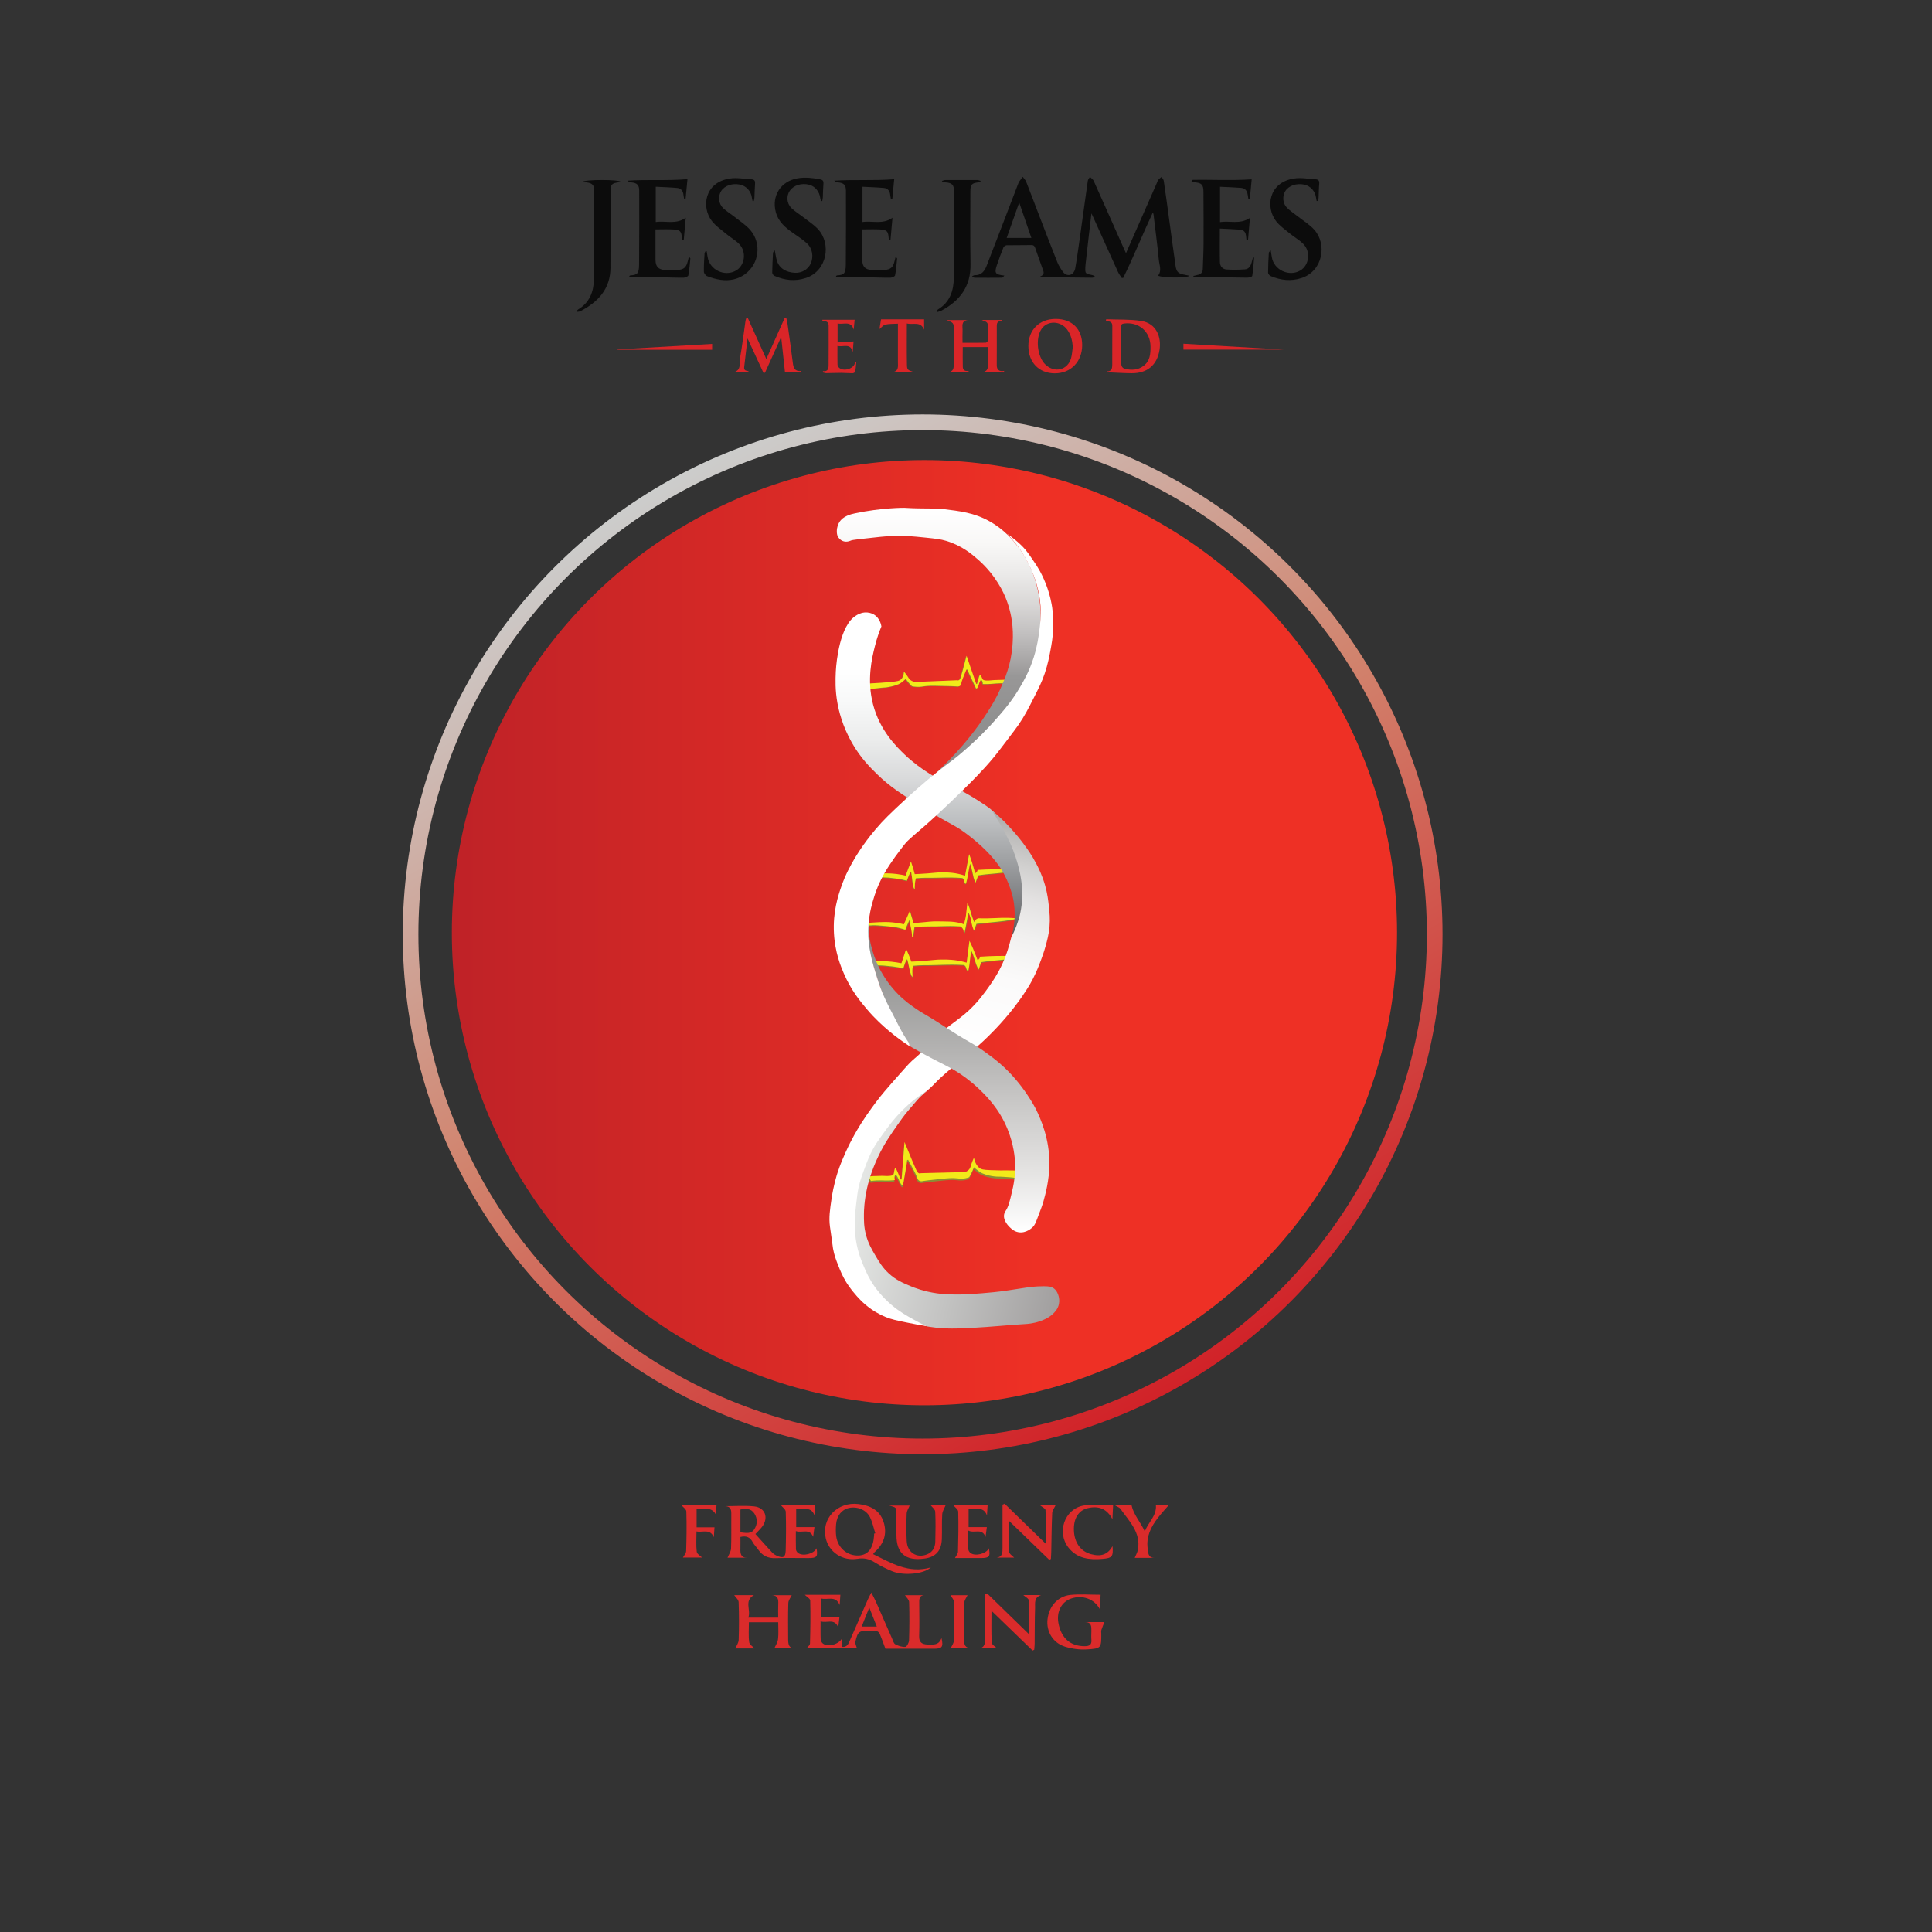 <?xml version="1.0" encoding="utf-8"?>
<!-- Generator: Adobe Illustrator 24.3.0, SVG Export Plug-In . SVG Version: 6.00 Build 0)  -->
<svg version="1.1" xmlns="http://www.w3.org/2000/svg" xmlns:xlink="http://www.w3.org/1999/xlink" x="0px" y="0px"
	 viewBox="0 0 864 864" style="enable-background:new 0 0 864 864;" xml:space="preserve">
<rect x="0" y="0" width="864" height="864" fill="#333333" stroke="none"/>
<style type="text/css">
	.st0{fill:none;stroke:url(#stroke.circle_1_);stroke-width:7;stroke-miterlimit:10;}
	.st1{fill:url(#red.circle_2_);}
	.st2{fill:#DA2B2B;}
	.st3{fill:#DA2528;}
	.st4{fill:#0C0C0C;}
	.st5{fill:url(#EKG.bottom.2_1_);}
	.st6{fill:url(#EKG.bottom.1_1_);}
	.st7{fill:url(#EKG.middle.6_1_);}
	.st8{fill:url(#EKG.middle.5_1_);}
	.st9{fill:url(#EKG.middle.4_1_);}
	.st10{fill:url(#EKG.middle.3_1_);}
	.st11{fill:url(#EKG.middle.2_1_);}
	.st12{fill:url(#EKG.middle.1_1_);}
	.st13{fill:url(#EKG.top.2_1_);}
	.st14{fill:url(#EKG.top.1_1_);}
	.st15{fill:url(#Blue.dna.strand.3_1_);}
	.st16{fill:url(#Blue.dna.strand.2_1_);}
	.st17{fill:url(#Red.dna.strand.1_3_);}
	.st18{fill:url(#Red.dna.strand.1_4_);}
	.st19{fill:#FFFFFF;}
	.st20{fill:url(#Blue.dna.strand.1_1_);}
</style>
<g id="red.circle">
	<linearGradient id="stroke.circle_1_" gradientUnits="userSpaceOnUse" x1="296.344" y1="216.455" x2="528.882" y2="619.223">
		<stop  offset="0" style="stop-color:#CCCDCC"/>
		<stop  offset="0.478" style="stop-color:#D1836D"/>
		<stop  offset="1" style="stop-color:#D12228"/>
	</linearGradient>
	<circle id="stroke.circle" class="st0" cx="412.61" cy="417.84" r="229"/>
	<linearGradient id="red.circle_2_" gradientUnits="userSpaceOnUse" x1="202.065" y1="417.097" x2="624.774" y2="417.097">
		<stop  offset="0" style="stop-color:#BF2227"/>
		<stop  offset="0.62" style="stop-color:#EE3025"/>
	</linearGradient>
	<circle id="red.circle_1_" class="st1" cx="413.42" cy="417.1" r="211.35"/>
</g>
<g id="frequency.healing">
	<path id="RE" class="st2" d="M349.15,673.05c4.86,0,10.08,0,15.42,0c-0.08,1.29-0.18,2.74-0.3,4.65c-1.75-4.55-5.34-2.12-8.21-3.05
		c0,2.96,0,5.62,0,8.27c2.69,0,5.39,0,8.17,0c-0.18,1.31-0.37,2.76-0.59,4.35c-1.65-3.99-4.96-1.56-7.73-2.56
		c0,2.97-0.05,5.56,0.04,8.15c0.02,0.56,0.45,1.25,0.91,1.61c2.18,1.7,7.16,0.41,8.3-2.09c0.65,3.78,0.16,4.38-3.54,4.39
		c-4.96,0-9.92-0.11-14.88,0.04c-3.32,0.1-5.79-1.09-7.64-3.79c-0.79-1.15-1.85-2.16-2.5-3.38c-1.18-2.23-2.88-2.93-5.48-2.31
		c0,1.7,0.03,3.47-0.01,5.23c-0.05,2.15,0.09,4.11,3.06,4.05c-3.17,0-6.34,0-8.82,0c0.48-1.22,1.52-2.68,1.58-4.18
		c0.21-5.24,0.04-10.49,0.1-15.73c0.03-2.08-0.83-3.16-2.9-3.13c4.37,0,8.78-0.35,13.1,0.09c4.96,0.51,6.61,5.06,3.6,9.08
		c-0.83,1.11-1.88,2.06-3,3.28c2.49,2.77,4.97,5.57,7.51,8.3c0.56,0.6,1.32,1.07,2.07,1.41c2.78,1.26,3.87,0.71,3.95-2.28
		c0.16-5.8,0.22-11.61,0.03-17.41C351.38,675.02,349.95,674.05,349.15,673.05z M331.12,685.28c2.53,0.25,4.84,0.88,6.31-1.55
		c1.37-2.27,1.36-4.65-0.07-6.87c-1.5-2.31-3.74-2.33-6.24-1.8c0,2.76,0,5.37,0,7.97C331.12,683.69,331.12,684.33,331.12,685.28z"/>
	<path id="Q" class="st2" d="M390.47,695.03c8.1,3.92,15.85,8.82,25.81,5.93c-3.08,2.95-12.19,3.8-17.23,1.73
		c-2.66-1.09-5.28-2.38-7.71-3.91c-2.47-1.56-4.8-2.19-7.83-1.69c-6.69,1.12-12.72-2.94-14.2-9.04c-2.16-8.9,5.18-16.61,14.69-15.42
		c5.17,0.64,9.45,2.7,11.15,7.99c1.72,5.36,0.08,9.92-4.12,13.6C390.84,694.4,390.73,694.65,390.47,695.03z M390.91,685.86
		c0.18-0.05,0.35-0.11,0.53-0.16c-0.78-2.44-1.27-5.03-2.42-7.28c-1.68-3.3-5.73-4.83-9.37-4.04c-3.22,0.7-5.43,3.43-5.75,7.37
		c-0.14,1.75-0.17,3.56,0.06,5.3c0.71,5.22,4.99,8.81,10.03,8.58c4.19-0.19,6.52-3.19,6.91-8.92
		C390.93,686.42,390.91,686.14,390.91,685.86z"/>
	<path id="H" class="st2" d="M348.02,725.48c-4.57,0-8.74,0-13.11,0c0,3.06-0.25,6.02,0.13,8.9c0.14,1.11,1.7,2.03,2.41,2.81
		c-2.64,0-6,0-8.59,0c0.47-1.15,1.43-2.47,1.48-3.81c0.18-5.62,0.2-11.26-0.02-16.89c-0.04-1.14-1.38-2.22-1.97-3.12
		c2.43,0,5.68,0,8.81,0c-4.55,2.44-1.22,6.64-2.51,10.04c4.66,0,8.89,0,13.37,0c0-2.08-0.08-4.06,0.02-6.04
		c0.11-2.15-0.14-3.91-2.9-3.99c3.22,0,6.44,0,8.93,0c-0.48,1.04-1.49,2.26-1.53,3.5c-0.18,5.34-0.09,10.69-0.07,16.03
		c0.01,2.19,0.1,4.39,3.28,4.24c-3.42,0-6.85,0-9.46,0c0.49-1.17,1.46-2.6,1.65-4.12C348.24,730.62,348.02,728.13,348.02,725.48z"/>
	<path id="N_1_" class="st2" d="M443.39,720.35c0,4.97-0.14,9.6,0.12,14.21c0.05,0.96,1.6,1.83,2.34,2.61c-2.36,0-5.22,0-8.07,0
		c2.74-0.35,2.72-2.41,2.71-4.48c-0.01-6.56,0-13.11,0-19.67c0.32-0.14,0.64-0.27,0.97-0.41c6.18,6.02,12.36,12.03,18.78,18.29
		c0-5.33,0.14-10.23-0.12-15.12c-0.05-0.91-1.71-1.73-2.48-2.45c2.22,0,4.84,0,7.9,0c-3.2,1.08-2.59,3.62-2.65,5.72
		c-0.18,5.34-0.13,10.68-0.19,16.02c-0.01,0.9-0.12,1.8-0.18,2.69c-0.25,0.12-0.5,0.25-0.75,0.37
		C455.71,732.28,449.67,726.43,443.39,720.35z"/>
	<path id="N" class="st2" d="M472.03,673.23c-0.48,1.05-1.42,2.18-1.48,3.35c-0.27,5.88-0.31,11.77-0.43,17.66
		c-0.02,0.97-0.1,1.95-0.15,2.92c-0.25,0.13-0.5,0.26-0.75,0.39c-5.96-5.77-11.93-11.54-18.04-17.46c0,4.86-0.14,9.4,0.11,13.91
		c0.05,0.96,1.56,1.83,2.25,2.58c-2.26,0-5.05,0-7.84,0c2.68-0.33,2.63-2.35,2.63-4.35c0-6.44,0-12.88,0-19.33
		c0.31-0.14,0.62-0.28,0.93-0.43c6.07,5.91,12.14,11.81,18.42,17.92c0-5.26,0.12-10.16-0.12-15.04c-0.04-0.79-1.67-1.5-2.43-2.15
		C467.39,673.23,470,673.23,472.03,673.23z"/>
	<path id="G" class="st2" d="M492.19,713.18c-0.12,2.74-0.2,4.53-0.3,6.54c-2.4-4.67-7.82-6.6-12.94-4.81
		c-4.26,1.49-6.54,5.89-5.63,10.88c1.23,6.83,5.43,10.46,11.85,10.39c2-0.02,3.09-0.59,2.91-2.79c-0.11-1.33-0.04-2.67-0.01-4.01
		c0.04-2.04,0.02-4-2.87-3.97c3.15,0,6.3,0,8.7,0c-0.42,1.05-0.97,2.28-1.37,3.55c-0.17,0.52-0.03,1.14-0.03,1.71
		c0,6.3,0.02,6.56-6.43,6.95c-3.24,0.2-6.69-0.25-9.79-1.22c-5.47-1.72-8.42-6.78-7.83-12.2c0.64-5.83,4.55-10.35,10.26-10.95
		C483.09,712.82,487.55,713.18,492.19,713.18z"/>
	<path id="U" class="st3" d="M416.25,673.21c2.06,0,4.74,0,6.62,0c-0.47,1.18-1.41,2.55-1.5,3.98c-0.25,3.73-0.02,7.48-0.18,11.22
		c-0.21,4.97-2.61,7.84-7.55,8.56c-8.99,1.31-12.74-2.61-12.74-10.4c0-3.28,0.01-6.55,0-9.83c-0.01-2.59-0.03-2.59-3.29-3.45
		c3.71,0,6.78,0,9.21,0c-0.4,1.01-1.28,2.27-1.34,3.56c-0.18,4.11-0.2,8.24,0.01,12.35c0.26,5.09,4.5,7.76,9.02,5.95
		c2.61-1.04,3.69-3.08,3.76-5.68c0.11-4.49,0.19-8.99-0.03-13.47C418.18,674.99,416.85,674.02,416.25,673.21z"/>
	<path id="C" class="st2" d="M497.79,673.17c-0.12,2.46-0.21,4.16-0.31,6.21c-2.41-4.59-6.08-6.12-11.13-4.9
		c-3.77,0.91-6.01,4.19-6.1,8.95c-0.11,5.97,2.72,10.26,7.66,11.61c4.52,1.23,7.47,0.14,9.63-3.57c0.35,4.57-0.08,5.29-4.48,5.67
		c-5.75,0.5-11.33-0.07-15.24-5.04c-5.33-6.77-1.8-17.22,6.63-18.79C488.66,672.53,493.12,673.17,497.79,673.17z"/>
	<path id="E" class="st2" d="M426.23,673.04c4.9,0,10.12,0,15.44,0c-0.09,1.31-0.18,2.75-0.3,4.65c-1.75-4.55-5.33-2.12-8.21-3.05
		c0,2.95,0,5.61,0,8.28c2.68,0,5.38,0,8.16,0c-0.17,1.29-0.37,2.73-0.59,4.41c-1.59-4.2-5-1.4-7.73-2.87c0,3.18-0.05,5.77,0.04,8.35
		c0.02,0.56,0.43,1.26,0.88,1.63c2.14,1.72,7.19,0.43,8.29-2.05c0.77,3.64,0.21,4.37-3.43,4.37c-4.07,0-8.13,0-11.72,0
		c0.48-0.96,1.32-1.87,1.35-2.82c0.17-5.98,0.27-11.97,0.11-17.95C428.49,675,427.04,674.04,426.23,673.04z"/>
	<path id="Y" class="st2" d="M516.52,696.68c-3.27,0-6.53,0-9.06,0c0.45-1.14,1.21-2.4,1.44-3.75c1.33-7.69-3.95-12.62-7.79-18.13
		c-0.46-0.66-1.45-0.95-2.45-1.58c2.89,0,5.47,0,7.39,0c0.94,4.27,3.92,7.31,5.9,11.63c1.68-4.24,5.29-6.93,4.99-11.62
		c1.8,0,4.07,0,5.62,0c-1.43,1.66-3.19,3.53-4.74,5.56c-3.08,4.01-5.28,8.29-4.58,13.66C513.52,694.67,513.41,696.74,516.52,696.68z
		"/>
	<path id="F" class="st2" d="M304.69,673.07c4.86,0,10.2,0,15.75,0c-0.09,1.23-0.19,2.56-0.31,4.21c-2.23-4.04-5.67-1.76-8.6-2.57
		c0,2.94,0,5.54,0,8.3c2.59,0,5.22,0,8,0c-0.08,1.21-0.18,2.65-0.3,4.43c-1.76-3.98-4.96-1.96-7.76-2.58c0,3.21-0.23,6.19,0.12,9.11
		c0.12,1.01,1.68,1.85,2.39,2.58c-2.65,0-5.93,0-8.57,0c0.45-0.86,1.41-1.89,1.44-2.94c0.19-5.89,0.27-11.78,0.09-17.67
		C306.92,674.95,305.46,674,304.69,673.07z"/>
	<path id="I" class="st2" d="M432.69,713.38c-0.49,1.08-1.42,2.2-1.45,3.36c-0.16,5.51-0.02,11.03-0.1,16.55
		c-0.03,2.26,0.51,3.77,3.15,3.82c-3.27,0-6.53,0-9.13,0c0.42-0.99,1.41-2.27,1.46-3.59c0.19-5.7,0.18-11.41,0.03-17.11
		c-0.03-1.06-1.09-2.09-1.61-3.02C427.39,713.38,430.36,713.38,432.69,713.38z"/>
	<path id="EAL" class="st2" d="M359.92,713.21c5.07,0,10.45,0,15.9,0c-0.09,1.34-0.19,2.82-0.31,4.56
		c-1.82-4.43-5.45-2.08-8.39-2.94c0,3.03,0,5.74,0,8.39c2.76,0,5.44,0,8.29,0c-0.15,1.24-0.33,2.79-0.55,4.58
		c-1.68-4.32-5.09-1.7-7.89-2.75c0,2.97-0.07,5.52,0.05,8.06c0.03,0.66,0.47,1.49,0.99,1.89c2.28,1.72,7.22,0.41,8.6-2.44
		c0,1.46,0,2.63,0,3.94c2.33,0.21,2.86-1.52,3.52-3.02c2.69-6.07,5.34-12.16,8.01-18.24c0.38-0.86,0.84-1.69,1.52-3.04
		c0.81,1.6,1.47,2.78,2.02,4.02c2.46,5.56,4.88,11.13,7.33,16.69c0.38,0.86,0.68,2.07,1.37,2.42c1.36,0.7,3,1.27,4.47,1.17
		c0.65-0.04,1.64-1.85,1.68-2.89c0.18-5.72,0.22-11.45,0.04-17.16c-0.03-1.09-1.28-2.15-1.86-3.06c2.56,0,5.84,0,9.11,0
		c-3-0.12-2.74,1.97-2.73,3.94c0.02,4.77,0.13,9.54-0.04,14.31c-0.1,2.8,1.23,3.69,3.73,3.8c4.07,0.18,5.07-0.22,6.29-2.84
		c0.87,4.04,0.29,4.75-3.77,4.71c-3.63-0.03-7.25-0.02-10.88-0.02c-3.56,0-7.11,0-10.46,0c-0.92-2.44-1.71-4.74-2.68-6.95
		c-0.22-0.5-1.06-0.91-1.67-1.03c-0.92-0.17-1.9-0.05-2.86-0.05c-4.61,0-5.17,0.37-6.2,4.93c-0.19,0.86,0.42,1.9,0.68,2.94
		c-7.04,0-14.88,0-22.48,0c0.48-0.67,1.47-1.41,1.49-2.18c0.17-6.38,0.27-12.78,0.1-19.16
		C362.35,714.94,360.76,714.07,359.92,713.21z M388.75,718.9c-1.31,3.28-2.35,5.86-3.41,8.52c2.34,0,4.46,0,6.77,0
		C391.03,724.68,390.03,722.15,388.75,718.9z"/>
</g>
<g id="jesse.james.method">
	<path id="AM" class="st4" d="M503.55,113.23c4.66-10.61,9.2-20.93,13.74-31.26c0.23-0.53,0.38-1.12,0.72-1.56
		c0.39-0.5,0.95-0.86,1.43-1.29c0.34,0.57,0.9,1.1,0.99,1.7c0.75,4.97,1.42,9.94,2.1,14.92c1.05,7.66,2.07,15.33,3.16,22.99
		c0.42,2.94,1.25,3.67,4.2,4.17c0.66,0.11,1.32,0.26,2.07,0.41c-1.07,1.1-11.57,1.03-14.07-0.01c1.78-2.28,0.56-4.76,0.34-7.11
		c-0.66-6.78-1.56-13.54-2.37-20.31c-0.02-0.21-0.13-0.4-0.29-0.89c-4.65,9.87-8.57,19.78-13.27,29.31
		c-0.22-0.01-0.44-0.01-0.66-0.02c-0.57-0.89-1.24-1.74-1.68-2.69c-3.63-7.96-7.21-15.94-10.81-23.91
		c-0.28-0.61-0.57-1.22-1.06-2.26c-0.36,3.08-0.67,5.71-0.98,8.33c-0.55,4.76-1.09,9.53-1.63,14.29c-0.06,0.52-0.1,1.04-0.12,1.56
		c-0.09,2.69,0.04,2.84,2.76,3.34c0.49,0.09,0.97,0.23,1.56,0.75c-0.39,0.17-0.78,0.5-1.16,0.5c-7.35-0.06-14.7-0.15-22.04-0.24
		c-0.28,0-0.55-0.11-1.35-0.27c2.39-0.93,1.52-2.3,1.06-3.6c-1.07-3.04-2.18-6.06-3.22-9.11c-0.31-0.92-0.69-1.4-1.81-1.37
		c-3.65,0.09-7.3,0-10.94,0.08c-0.51,0.01-1.29,0.49-1.47,0.95c-1.06,2.61-2.05,5.25-2.94,7.93c-1.19,3.61-0.76,4.23,3.34,4.68
		c-0.46,0.45-0.73,0.94-1,0.95c-4.11,0.05-8.21,0.04-12.32,0.01c-0.31,0-0.61-0.33-1.17-0.66c0.6-0.24,0.89-0.46,1.18-0.46
		c2.98,0.06,4.44-1.73,5.4-4.26c2.04-5.38,4.14-10.73,6.21-16.1c2.71-7.03,5.4-14.07,8.1-21.11c0.04-0.11,0.09-0.22,0.16-0.31
		c0.55-0.74,1.1-1.48,1.66-2.22c0.52,0.72,1.21,1.37,1.53,2.17c1.92,4.87,3.75,9.77,5.64,14.66c2.75,7.14,5.48,14.29,8.32,21.39
		c0.61,1.53,1.54,2.96,2.51,4.31c0.88,1.24,2.37,1.75,3.69,1.13c0.81-0.38,1.58-1.55,1.74-2.48c0.82-4.6,1.45-9.23,2.11-13.86
		c1.2-8.52,2.34-17.04,3.57-25.55c0.09-0.61,0.62-1.16,0.94-1.73c0.57,0.57,1.36,1.04,1.67,1.73c4.49,9.97,8.91,19.97,13.35,29.96
		C502.74,111.54,503.09,112.26,503.55,113.23z M455.79,90.56c-1.97,5.58-3.76,10.65-5.6,15.84c3.72,0,7.26,0,11.04,0
		C459.43,101.17,457.7,96.11,455.79,90.56z"/>
	<path id="E.1_1_" class="st4" d="M281.46,123.43c0.14-0.1,0.27-0.27,0.41-0.28c3.21-0.16,3.89-0.93,3.93-4.82
		c0.11-10.99,0.07-21.99,0.06-32.98c0-2.66-0.93-3.54-3.64-3.8c-0.57-0.05-1.13-0.28-1.63-0.75c8.93-0.61,17.81,0.1,26.85-0.69
		c-0.26,2.76-0.55,5.75-0.83,8.75c-0.22,0-0.45,0-0.67,0c-0.09-0.53-0.22-1.06-0.27-1.6c-0.15-1.78-1.04-3.04-2.82-3.2
		c-3.15-0.29-6.32-0.38-9.6-0.55c0,5.32,0,10.39,0,15.78c4.36-0.68,8.99,1.25,13.42-1.91c-0.31,3.47-0.6,6.71-0.9,9.96
		c-0.19,0-0.38,0-0.57-0.01c-0.08-0.29-0.23-0.58-0.24-0.88c-0.19-2.9-0.75-3.64-3.57-3.83c-2.65-0.17-5.32-0.04-8.25-0.04
		c0,0.76,0,1.71,0,2.67c0,3.65-0.02,7.29,0.01,10.94c0.02,3.02,1.23,4.35,4.24,4.56c1.78,0.12,3.58,0.14,5.36,0.02
		c3.14-0.21,4.16-1.15,4.88-4.15c0.12-0.51,0.25-1.01,0.46-1.83c0.39,0.49,0.65,0.67,0.64,0.82c-0.25,2.52-0.43,5.05-0.9,7.53
		c-0.09,0.48-1.33,1.02-2.05,1.04c-2.95,0.06-5.9-0.11-8.85-0.14c-4.46-0.04-8.91-0.03-13.37-0.05c-0.71,0-1.42-0.08-2.12-0.13
		C281.45,123.71,281.46,123.57,281.46,123.43z"/>
	<path id="E.2" class="st4" d="M373.91,123.43c0.14-0.1,0.27-0.27,0.41-0.28c3.21-0.16,3.89-0.93,3.93-4.82
		c0.11-10.99,0.07-21.99,0.06-32.98c0-2.66-0.93-3.54-3.64-3.8c-0.57-0.05-1.13-0.28-1.63-0.75c8.93-0.58,17.81,0.07,26.85-0.66
		c-0.26,2.73-0.54,5.73-0.83,8.73c-0.22,0-0.45,0-0.67-0.01c-0.09-0.53-0.22-1.06-0.27-1.6c-0.15-1.78-1.04-3.04-2.82-3.2
		c-3.15-0.29-6.32-0.38-9.6-0.55c0,5.32,0,10.39,0,15.78c4.36-0.68,8.99,1.25,13.42-1.91c-0.31,3.47-0.6,6.71-0.89,9.95
		c-0.19,0-0.38,0-0.57,0c-0.08-0.29-0.23-0.58-0.24-0.88c-0.19-2.9-0.75-3.64-3.57-3.83c-2.65-0.17-5.32-0.04-8.25-0.04
		c0,0.76,0,1.71,0,2.67c0,3.65-0.02,7.29,0.01,10.94c0.02,3.02,1.23,4.35,4.24,4.56c1.78,0.12,3.58,0.14,5.36,0.02
		c3.14-0.21,4.16-1.15,4.88-4.15c0.12-0.51,0.25-1.01,0.46-1.83c0.39,0.49,0.65,0.67,0.64,0.82c-0.25,2.52-0.43,5.05-0.9,7.53
		c-0.09,0.48-1.33,1.02-2.05,1.04c-2.95,0.06-5.9-0.11-8.85-0.14c-4.46-0.04-8.91-0.03-13.37-0.05c-0.71,0-1.42-0.08-2.13-0.13
		C373.89,123.71,373.9,123.57,373.91,123.43z"/>
	<path id="E.3" class="st4" d="M533.07,80.45c8.81-0.18,17.64,0.36,26.69-0.26c-0.24,2.66-0.52,5.66-0.8,8.65
		c-0.23,0.01-0.46,0.01-0.69,0.02c-0.1-0.57-0.21-1.13-0.28-1.7c-0.27-1.94-1.15-2.98-3.09-3.15c-3.05-0.25-6.11-0.33-9.3-0.49
		c0,5.3,0,10.41,0,15.79c4.37-0.69,8.97,1.16,13.38-1.87c-0.29,3.39-0.58,6.64-0.86,9.89c-0.23,0-0.46,0-0.69,0
		c-0.06-0.57-0.13-1.13-0.18-1.7c-0.14-1.63-0.89-2.8-2.61-2.93c-2.98-0.23-5.98-0.33-9.12-0.49c0,5.2-0.07,10.16,0.04,15.11
		c0.04,1.71,1.16,3.06,2.9,3.18c2.74,0.19,5.51,0.14,8.26-0.04c1.67-0.11,2.56-1.41,2.98-2.98c0.21-0.79,0.42-1.59,0.63-2.38
		c0.33,0.09,0.53,0.12,0.52,0.14c-0.24,2.72-0.4,5.44-0.84,8.13c-0.06,0.39-1.44,0.8-2.2,0.8c-5.96-0.04-11.92-0.19-17.88-0.28
		c-1.45-0.02-2.89,0.07-4.34,0.08c-0.61,0-1.23-0.08-1.84-0.12c-0.02-0.15-0.04-0.31-0.06-0.46c0.55-0.14,1.09-0.3,1.64-0.4
		c1.46-0.25,2.5-0.91,2.55-2.55c0.13-3.81,0.34-7.62,0.36-11.43c0.04-7.75-0.01-15.51-0.05-23.26c-0.02-3.16-0.8-3.95-3.93-4.22
		c-0.49-0.04-0.95-0.3-1.43-0.45C532.91,80.88,532.99,80.66,533.07,80.45z"/>
	<path id="S.1_1_" class="st4" d="M316.01,112.33c0.15,0.87,0.3,1.74,0.44,2.62c0.91,5.74,7.61,8.95,12.66,6.07
		c4.01-2.29,4.87-8.34,1.48-11.87c-1.62-1.68-3.76-2.85-5.57-4.36c-2.33-1.95-4.97-3.72-6.77-6.1c-4.53-5.94-3.35-16.99,8.03-18.84
		c3.22-0.52,6.64,0.17,9.96,0.36c1.1,0.07,1.52,0.72,1.43,1.89c-0.17,2.07-0.17,4.16-0.28,6.24c-0.03,0.52-0.18,1.03-0.28,1.55
		c-0.18,0-0.36,0.01-0.54,0.01c-0.11-0.5-0.25-0.99-0.32-1.49c-0.39-2.94-2.53-5.28-5.36-5.86c-3.51-0.71-6.93,0.5-8.44,2.98
		c-1.38,2.28-1.14,5.55,0.91,7.51c1.61,1.54,3.58,2.7,5.33,4.1c2.34,1.86,4.95,3.51,6.86,5.75c5.14,5.99,3.96,15.1-2.39,19.74
		c-3.24,2.37-7.02,3.06-10.94,2.51c-2.05-0.29-4.09-0.91-6.03-1.65c-0.65-0.25-1.39-1.29-1.41-1.99c-0.06-2.71,0.14-5.43,0.3-8.14
		c0.02-0.37,0.33-0.73,0.5-1.1C315.73,112.29,315.87,112.31,316.01,112.33z"/>
	<path id="S.2" class="st4" d="M346.48,111.94c0.37,1.86,0.54,3.29,0.96,4.64c1.01,3.29,3.97,5.23,8.05,5.42
		c3.07,0.14,5.85-1.48,7.05-4.11c1.38-3.02,0.83-6.79-1.69-9.09c-1.9-1.74-4.12-3.15-6.24-4.64c-3.4-2.4-6.51-4.99-7.66-9.26
		c-1.97-7.31,2.22-13.84,9.67-15.15c3.44-0.6,6.79-0.2,10.16,0.44c1.04,0.2,1.57,0.67,1.47,1.88c-0.18,2.07-0.18,4.16-0.28,6.24
		c-0.03,0.53-0.17,1.05-0.26,1.57c-0.17,0.01-0.35,0.02-0.52,0.04c-0.12-0.43-0.29-0.85-0.35-1.29c-0.37-2.97-2.32-5.33-4.99-6.02
		c-3.37-0.87-6.86,0.2-8.6,2.62c-1.63,2.28-1.48,5.7,0.66,7.79c1.59,1.56,3.56,2.72,5.33,4.11c2.22,1.74,4.66,3.28,6.56,5.32
		c6.09,6.51,4.15,18.7-5.41,21.86c-4.93,1.63-9.52,1.03-14.08-0.96c-0.46-0.2-0.97-0.96-0.97-1.45c0.03-2.95,0.19-5.89,0.35-8.84
		C345.71,112.8,346.04,112.55,346.48,111.94z"/>
	<path id="S.3" class="st4" d="M588.82,89.88c-0.09-0.47-0.21-0.93-0.27-1.4c-0.38-2.97-2.48-5.33-5.28-5.92
		c-3.48-0.73-6.94,0.45-8.48,2.91c-1.37,2.18-1.2,5.47,0.71,7.4c1.44,1.46,3.23,2.58,4.85,3.87c2.48,1.96,5.27,3.65,7.37,5.96
		c5.87,6.48,3.89,18.43-5.56,21.6c-4.86,1.63-9.4,1.04-13.93-0.85c-0.52-0.22-1.14-1-1.14-1.52c0.01-2.95,0.17-5.89,0.33-8.84
		c0.01-0.27,0.33-0.53,0.83-1.28c0.22,1.41,0.37,2.32,0.52,3.23c0.93,5.7,7.74,8.87,12.74,5.92c3.97-2.33,4.76-8.41,1.32-11.89
		c-1.76-1.78-4.05-3.04-6.01-4.65c-2.13-1.75-4.49-3.38-6.15-5.52c-4.71-6.08-3.48-17.27,8-19.07c3.17-0.5,6.53,0.16,9.79,0.36
		c1,0.06,1.62,0.58,1.51,1.83c-0.19,2.13-0.19,4.27-0.29,6.41c-0.02,0.48-0.16,0.95-0.25,1.42
		C589.23,89.86,589.02,89.87,588.82,89.88z"/>
	<path id="J.1_1_" class="st4" d="M258.02,138.96c0.19-0.2,0.34-0.47,0.57-0.6c5.1-3.07,6.94-7.96,7.01-13.5
		c0.17-13.35,0.1-26.71,0.09-40.07c0-2.04-1.01-2.94-3.31-3.21c-0.64-0.07-1.28-0.11-2.17-0.18c1.29-1.21,16.51-1.16,17.36-0.12
		c-0.3,0.09-0.54,0.21-0.8,0.24c-3.2,0.41-3.72,0.92-3.73,4.18c-0.03,11.33,0.03,22.66-0.03,34c-0.04,9.53-5.56,15.37-13.48,19.48
		c-0.38,0.2-0.88,0.18-1.32,0.27C258.15,139.3,258.09,139.13,258.02,138.96z"/>
	<path id="J.2" class="st4" d="M418.93,138.99c0.18-0.21,0.32-0.47,0.55-0.61c5.35-3.24,7.01-8.4,7.07-14.18
		c0.12-12.95,0.08-25.9,0.08-38.85c0-2.65-0.94-3.56-3.65-3.77c-0.46-0.04-0.92-0.07-1.37-0.14c-0.08-0.01-0.13-0.17-0.39-0.54
		c0.63-0.16,1.16-0.4,1.69-0.4c4.68-0.03,9.37-0.03,14.05,0c0.52,0,1.03,0.24,1.54,0.37c-0.02,0.15-0.03,0.29-0.05,0.44
		c-0.3,0.08-0.6,0.2-0.91,0.24c-2.97,0.38-3.57,0.95-3.58,3.97c-0.03,10.87-0.13,21.74,0.06,32.61c0.17,9.82-4.65,16.32-12.94,20.75
		c-0.58,0.31-1.26,0.44-1.89,0.66C419.1,139.35,419.02,139.17,418.93,138.99z"/>
	<path id="M" class="st3" d="M334.4,142.2c2.73,6.04,5.46,12.09,8.3,18.37c2.81-6.29,5.52-12.34,8.22-18.39
		c0.24,0.01,0.48,0.03,0.72,0.04c0.2,0.94,0.44,1.88,0.58,2.83c0.81,5.77,1.63,11.54,2.35,17.32c0.27,2.19,0.87,3.86,3.78,3.53
		c-0.1,0.17-0.2,0.33-0.3,0.5c-2.45,0-4.9,0-7.01,0c-0.55-5.1-1.08-10.02-1.61-14.95c-0.12-0.04-0.25-0.08-0.37-0.12
		c-2.32,5.12-4.64,10.23-6.95,15.35c-0.22,0.03-0.44,0.07-0.66,0.1c-2.32-5-4.63-10-7.15-15.43c-0.53,4.58-1.01,8.72-1.5,12.85
		c-0.12,0.99,0.31,1.53,1.3,1.67c0.35,0.05,0.69,0.17,0.99,0.58c-2.31,0-4.63,0-6.94,0c3.53-0.92,2.39-4.02,2.77-6.17
		c1-5.56,1.66-11.18,2.47-16.77c0.06-0.42,0.24-0.82,0.36-1.24C333.98,142.25,334.19,142.22,334.4,142.2z"/>
	<path id="H_1_" class="st3" d="M439.06,143.1c3,0,6,0,9,0c0.02,0.08,0.05,0.17,0.07,0.25c-0.22,0.11-0.44,0.31-0.65,0.31
		c-1.43,0.01-1.72,0.91-1.72,2.08c0,5.84,0.03,11.69-0.01,17.53c-0.01,2.16,1.07,2.99,3.38,2.59c-0.09,0.18-0.19,0.35-0.28,0.53
		c-3.14,0-6.27,0-9.41,0c2.77-0.43,2.32-2.56,2.36-4.37c0.05-2.24,0.01-4.48,0.01-6.8c-3.82,0-7.5,0-11.27,0
		c0,2.96-0.05,5.89,0.02,8.82c0.03,1.18,0.66,1.94,2,1.86c0.34-0.02,0.68,0.13,0.98,0.54c-3.12,0-6.23,0-9.35,0
		c2.66-0.46,2.29-2.53,2.31-4.28c0.06-4.86,0.08-9.72,0.05-14.58c-0.02-3.22-0.08-3.22-3.25-4.43c3.46,0,6.46,0,9.46,0
		c-3.12,0.4-2.22,2.8-2.3,4.66c-0.07,1.78-0.02,3.56-0.02,5.5c3.57,0,6.98,0.03,10.38-0.05c0.35-0.01,0.97-0.63,0.98-0.99
		c0.07-2.25,0.01-4.51-0.02-6.77C441.78,143.67,440.19,143.78,439.06,143.1z"/>
	<path id="D" class="st3" d="M494.68,142.79c5.17,0.2,10.4-0.03,15.49,0.71c7.19,1.05,9.25,7.51,8.38,12.97
		c-1.09,6.85-5.54,10.51-12.47,10.45c-3.66-0.03-7.32-0.28-11-0.43c0.04-0.22,0.06-0.42,0.07-0.42c2.02,0.03,2.24-1.4,2.25-2.88
		c0.03-5.84-0.01-11.68,0.03-17.52c0.01-1.97-1.56-1.9-2.87-2.23C494.61,143.23,494.64,143.01,494.68,142.79z M501.37,154.15
		c0.01,0,0.02,0,0.03,0c0,2.72-0.01,5.43,0,8.15c0.01,1.24,0.36,2.33,1.74,2.65c2.91,0.68,5.74,0.57,8.24-1.31
		c2.95-2.21,3.18-5.44,3.13-8.74c-0.09-6.63-5.18-11.01-11.79-10.23c-1.03,0.12-1.39,0.48-1.37,1.5
		C501.4,148.83,501.37,151.49,501.37,154.15z"/>
	<path id="O" class="st3" d="M459.89,154.72c0.01-7.23,4.94-12.1,12.23-12.09c7.31,0.01,11.85,4.51,11.84,11.72
		c-0.01,7.38-5.09,12.63-12.23,12.62C464.64,166.97,459.88,162.05,459.89,154.72z M479.76,155.11c-0.21-2.79-0.82-5.4-2.48-7.67
		c-2.96-4.05-8.92-4.19-11.52-0.29c-2.83,4.23-1.89,12.47,1.82,15.95c4.09,3.83,9.89,2.4,11.4-2.89
		C479.44,158.57,479.51,156.82,479.76,155.11z"/>
	<path id="E_1_" class="st3" d="M368.01,165.97c2.26,0.3,2.53-1.14,2.54-2.63c0.05-5.9,0.03-11.8,0.02-17.7
		c0-1.21-0.58-1.95-1.89-1.98c-0.31-0.01-0.61-0.15-0.92-0.23c0.01-0.14,0.01-0.29,0.02-0.43c4.76,0,9.52,0,14.43,0
		c-0.13,1.29-0.28,2.86-0.44,4.43c-1.22-4.27-4.65-2.09-7.2-2.79c0,2.87,0,5.51,0,8.51c2.35-0.15,4.68-0.3,7.15-0.45
		c-0.1,1.31-0.23,3.05-0.37,4.78c-0.92-4.29-4.31-2.1-6.84-2.78c0,2.92-0.03,5.62,0.03,8.32c0.01,0.46,0.29,1.03,0.63,1.36
		c1.89,1.86,6.3,0.71,7.11-1.81c0.07-0.22,0.18-0.42,0.67-0.58c-0.16,1.43-0.25,2.88-0.52,4.29c-0.06,0.29-0.77,0.65-1.18,0.65
		c-1.67,0-3.34-0.17-5.02-0.18c-2.25,0-4.5,0.11-6.75,0.13c-0.47,0-0.94-0.2-1.41-0.3C368.07,166.36,368.04,166.17,368.01,165.97z"
		/>
	<path id="T" class="st3" d="M405.55,144.66c0,6.36-0.08,12.37,0.04,18.38c0.05,2.39,0.25,2.39,3.03,3.35c-3.14,0-6.27,0-9.41,0
		c2.84-0.44,2.33-2.62,2.34-4.48c0.02-5.66,0.01-11.32,0.01-17.15c-1.94,0.11-3.82,0.03-5.6,0.4c-0.9,0.18-1.63,1.17-2.67,1.99
		c0.24-1.44,0.48-2.89,0.72-4.33c6.48,0,12.86,0,19.26,0c0,1.48,0,3.05,0,4.62C411.7,143.51,408.3,145.4,405.55,144.66z"/>
	<path id="right.arrow" class="st3" d="M574.13,156.35c-14.4,0-29.59,0-44.89,0c0-0.72,0-1.56,0-2.63
		C544.47,154.61,559.72,155.5,574.13,156.35z"/>
	<path id="left.arrow" class="st3" d="M318.47,153.8c0,0.92,0,1.72,0,2.62c-14.14,0-28.29,0-42.44,0c0-0.05,0-0.09-0.01-0.14
		C290.1,155.46,304.19,154.64,318.47,153.8z"/>
</g>
<g id="DNA.strand">
	
		<linearGradient id="EKG.bottom.2_1_" gradientUnits="userSpaceOnUse" x1="-251.233" y1="554.152" x2="-168.345" y2="554.152" gradientTransform="matrix(-0.716 0.276 0.36 0.933 71.444 63.883)">
		<stop  offset="0" style="stop-color:#8B8D35"/>
		<stop  offset="0.033" style="stop-color:#8B8D35"/>
		<stop  offset="1" style="stop-color:#8B8D35"/>
	</linearGradient>
	<path id="EKG.bottom.2" class="st5" d="M455.52,524.33c-2.56-0.1-4.63-0.1-6.04-0.09c-0.6,0.01-3.41,0.04-6.82-0.12
		c-3.12-0.14-4.09-0.32-5.07-1.21c-1.38-1.26-1.94-3.2-2.18-4.32c-0.46,0.97-0.82,1.9-1.11,2.76c-0.35,1.05-0.42,1.5-0.75,2.04
		c-0.37,0.61-1.01,1.26-2.2,1.6c-3.24,0.08-7.39,0.19-10.63,0.27c-2.48,0.06-6.51,0.16-8.99,0.22c-0.21,0.09-0.56,0.2-0.95,0.03
		c-0.55-0.24-0.89-0.89-1.06-1.26c-0.61-1.26-2.65-6.09-5.34-12.69c-0.15,2.03-0.31,4.06-0.46,6.09c-0.27,3.45-0.54,6.89-0.82,10.31
		c0,0.04,0,0.16-0.06,0.26c-0.08,0.11-0.21,0.14-0.35,0.09c-0.57-1.4-1.07-2.57-1.46-3.47c-0.41-0.93-0.7-1.59-0.96-1.58
		c-0.27,0.01-0.4,0.73-0.51,1.34c-0.13,0.71-0.09,1.13-0.38,1.49c-0.12,0.15-0.25,0.24-0.41,0.31c-1.09,0.52-3.31,0.3-4.76,0.27
		c-0.32-0.01-0.04,0.01-1.59,0.05c-3,0.08-3.84,0.02-3.98,0.56c-0.06,0.24-0.01,0.7,0.76,1.67c1.81-0.24,3.29-0.27,4.31-0.26
		c1.55,0.02,3.08,0.16,5.45-0.04c0.37-0.03,0.68-0.07,0.88-0.09c-0.06-0.27-0.38-1.78,0.26-2.38c0.05-0.05,0.12-0.1,0.19-0.13
		c0.57,0.76,0.93,1.44,1.14,1.9c0.38,0.82,0.55,1.46,1.12,2.29c0.24,0.34,0.45,0.59,0.6,0.74c0.13-0.09,0.25-0.18,0.38-0.27
		c0.4-2.35,0.69-3.99,0.89-5.15c0.85-4.9,0.88-5.03,0.86-5.24c-0.01-0.08-0.06-0.42,0.09-0.63c0.12-0.16,0.31-0.17,0.44-0.17
		c0.55,0.98,0.99,1.8,1.31,2.4c1.36,2.54,2.03,3.81,2.29,4.46c0.53,1.32,0.62,1.9,1.16,2.33c0.74,0.59,1.59,0.35,1.92,0.26
		c0.5-0.13,3.22-0.42,8.65-0.99c2.04-0.22,4.45-0.47,6.84-0.17c0.57,0.07,2.33,0.33,4.37-0.28c0.33-0.1,0.59-0.19,0.76-0.26
		c0.33-0.58,0.65-1.21,0.98-1.88c0.43-0.88,0.8-1.73,1.12-2.56c0.2,0.18,0.48,0.43,0.83,0.71c0.6,0.5,1.29,1.03,1.77,1.35
		c0.99,0.67,1.84,0.94,2.91,1.28c0.72,0.23,1.8,0.52,3.45,0.73c1.84,0.24,1.86,0.04,4.52,0.23c2.45,0.17,3.67,0.25,4.1,0.32
		c1.49,0.24,2.21,0.5,2.63-0.01C456.21,526.76,455.78,525.16,455.52,524.33z"/>
	
		<linearGradient id="EKG.bottom.1_1_" gradientUnits="userSpaceOnUse" x1="-251.785" y1="553.423" x2="-168.896" y2="553.423" gradientTransform="matrix(-0.716 0.276 0.36 0.933 71.444 63.883)">
		<stop  offset="0" style="stop-color:#F2EA1A"/>
		<stop  offset="1" style="stop-color:#F1EA19"/>
	</linearGradient>
	<path id="EKG.bottom.1" class="st6" d="M455.65,523.5c-2.56-0.1-4.63-0.1-6.04-0.09c-0.6,0.01-3.41,0.04-6.82-0.12
		c-3.12-0.14-4.09-0.32-5.07-1.21c-1.38-1.26-1.94-3.2-2.18-4.32c-0.46,0.97-0.82,1.9-1.11,2.76c-0.35,1.05-0.42,1.5-0.75,2.04
		c-0.37,0.61-1.01,1.26-2.2,1.6c-3.24,0.08-7.39,0.19-10.63,0.27c-2.48,0.06-6.51,0.16-8.99,0.22c-0.21,0.09-0.56,0.2-0.95,0.03
		c-0.55-0.24-0.89-0.89-1.06-1.26c-0.61-1.26-2.65-6.09-5.34-12.69c-0.15,2.03-0.31,4.06-0.46,6.09c-0.27,3.45-0.54,6.89-0.82,10.31
		c0,0.04,0,0.16-0.06,0.26c-0.08,0.11-0.21,0.14-0.35,0.09c-0.57-1.4-1.07-2.57-1.46-3.47c-0.41-0.93-0.7-1.59-0.96-1.58
		c-0.27,0.01-0.4,0.73-0.51,1.34c-0.13,0.71-0.09,1.13-0.38,1.49c-0.12,0.15-0.25,0.24-0.41,0.31c-1.09,0.52-3.31,0.3-4.76,0.27
		c-0.32-0.01-0.04,0.01-1.59,0.05c-3,0.08-3.84,0.02-3.98,0.56c-0.06,0.24-0.01,0.7,0.76,1.67c1.81-0.24,3.29-0.27,4.31-0.26
		c1.55,0.02,3.08,0.16,5.45-0.04c0.37-0.03,0.68-0.07,0.88-0.09c-0.06-0.27-0.38-1.78,0.26-2.38c0.05-0.05,0.12-0.1,0.19-0.13
		c0.57,0.76,0.93,1.44,1.14,1.9c0.38,0.82,0.55,1.46,1.12,2.29c0.24,0.34,0.45,0.59,0.6,0.74c0.13-0.09,0.25-0.18,0.38-0.27
		c0.4-2.35,0.69-3.99,0.89-5.15c0.85-4.9,0.88-5.03,0.86-5.24c-0.01-0.08-0.06-0.42,0.09-0.63c0.12-0.16,0.31-0.17,0.44-0.17
		c0.55,0.98,0.99,1.8,1.31,2.4c1.36,2.54,2.03,3.81,2.29,4.46c0.53,1.32,0.62,1.9,1.16,2.33c0.74,0.59,1.59,0.35,1.92,0.26
		c0.5-0.13,3.22-0.42,8.65-0.99c2.04-0.22,4.45-0.47,6.84-0.17c0.57,0.07,2.33,0.33,4.37-0.28c0.33-0.1,0.59-0.19,0.76-0.26
		c0.33-0.58,0.65-1.21,0.98-1.88c0.43-0.88,0.8-1.73,1.12-2.56c0.2,0.18,0.48,0.43,0.83,0.71c0.6,0.5,1.29,1.03,1.77,1.35
		c0.99,0.67,1.84,0.94,2.91,1.28c0.72,0.23,1.8,0.52,3.45,0.73c1.84,0.24,1.86,0.04,4.52,0.23c2.45,0.17,3.67,0.25,4.1,0.32
		c1.49,0.24,2.21,0.5,2.63-0.01C456.34,525.92,455.92,524.33,455.65,523.5z"/>
	
		<linearGradient id="EKG.middle.6_1_" gradientUnits="userSpaceOnUse" x1="430.315" y1="203.849" x2="378.575" y2="238.845" gradientTransform="matrix(0.952 0.306 -0.306 0.952 104.442 94.743)">
		<stop  offset="0" style="stop-color:#828635"/>
		<stop  offset="0.033" style="stop-color:#828635"/>
		<stop  offset="1" style="stop-color:#828635"/>
	</linearGradient>
	<path id="EKG.middle.6" class="st7" d="M392.02,430.22c1.94-0.09,4.2-0.06,6.7,0.2c1.58,0.17,3.05,0.4,4.38,0.68
		c0.71-2.13,1.41-4.26,2.12-6.39c0.45,0.96,0.89,1.97,1.32,3.04c0.36,0.9,0.69,1.78,0.98,2.63c1.4-0.06,3.62-0.17,6.35-0.4
		c3.68-0.3,4.46-0.49,6.87-0.54c3.74-0.08,6.26,0.28,6.85,0.37c1.92,0.29,3.51,0.68,4.68,1.02c0.42-3.26,0.83-6.52,1.25-9.77
		c0.72,1.47,1.26,2.7,1.63,3.57c1,2.36,1.97,5.02,1.97,5.02c0.15-0.05,0.53-0.21,0.8-0.6c0.26-0.36,0.28-0.73,0.28-0.88
		c1.26-0.09,2.55-0.17,3.86-0.22c4.17-0.18,8.14-0.17,11.91-0.01c-0.12,0.35-0.25,0.69-0.37,1.04c-2.39,0.27-4.32,0.47-5.67,0.6
		c-1.14,0.11-2.29,0.23-3.43,0.34c-1.6,0.15-2.59,0.24-3.99,0.43c-0.74,0.1-1.34,0.19-1.76,0.26c-0.36,1.1-0.72,2.19-1.08,3.29
		c-0.14-0.22-0.36-0.59-0.6-1.06c-0.27-0.54-0.6-1.26-1.53-4.33c-0.2-0.65-0.4-1.33-0.81-2.22c-0.18-0.38-0.34-0.69-0.45-0.9
		c-0.22,1.51-0.37,2.73-0.46,3.55c-0.14,1.26-0.21,2.18-0.44,3.58c-0.13,0.78-0.26,1.41-0.35,1.81c-0.07,0.05-0.17,0.11-0.28,0.09
		c-0.19-0.03-0.32-0.24-0.46-0.54c-0.4-0.85-0.33-1.16-0.65-1.53c-0.11-0.13-0.3-0.31-0.64-0.46c-0.67-0.04-1.65-0.09-2.82-0.13
		c-1.5-0.05-2.88-0.05-5.81,0.01c-5.19,0.1-4.54,0.19-7.11,0.18c-1.16,0-2.46-0.02-4.36,0.08c-1.12,0.06-2.04,0.14-2.65,0.2
		c-0.23,1-0.28,1.81-0.28,2.38c0,0.47,0.04,1.37,0.07,2.08c0.01,0.23,0.02,0.42,0.02,0.56c-0.17-0.22-0.35-0.45-0.52-0.67
		c-0.35-0.95-0.57-1.72-0.7-2.24c-0.29-1.13-0.34-1.72-0.68-3.19c-0.19-0.83-0.36-1.5-0.48-1.91c-0.5,0.68-0.79,1.28-0.95,1.7
		c-0.13,0.32-0.33,0.96-0.74,2.23c-0.03,0.09-0.05,0.16-0.07,0.21c-0.51-0.12-1.23-0.29-2.11-0.45c-1.68-0.31-2.95-0.44-4.4-0.59
		c-2.06-0.21-3.09-0.31-3.74-0.29c-0.94,0.04-1.89-0.16-2.83-0.11c-0.3,0.02-0.6,0.04-0.77-0.13c-0.35-0.36-0.06-1.48,0.76-1.74
		C391.36,429.9,391.89,430.15,392.02,430.22z"/>
	
		<linearGradient id="EKG.middle.5_1_" gradientUnits="userSpaceOnUse" x1="430.242" y1="203.526" x2="378.502" y2="238.523" gradientTransform="matrix(0.952 0.306 -0.306 0.952 104.442 94.743)">
		<stop  offset="0" style="stop-color:#F2EA1A"/>
		<stop  offset="1" style="stop-color:#F1EA19"/>
	</linearGradient>
	<path id="EKG.middle.5" class="st8" d="M392.05,429.89c1.94-0.09,4.2-0.06,6.7,0.2c1.58,0.17,3.05,0.4,4.38,0.68
		c0.71-2.13,1.41-4.26,2.12-6.39c0.45,0.96,0.89,1.97,1.32,3.04c0.36,0.9,0.69,1.78,0.98,2.63c1.4-0.06,3.62-0.17,6.35-0.4
		c3.68-0.3,4.46-0.49,6.87-0.54c3.74-0.08,6.26,0.28,6.85,0.37c1.92,0.29,3.51,0.68,4.68,1.02c0.42-3.26,0.83-6.52,1.25-9.77
		c0.72,1.47,1.26,2.7,1.63,3.57c1,2.36,1.97,5.02,1.97,5.02c0.15-0.05,0.53-0.21,0.8-0.6c0.26-0.36,0.28-0.73,0.28-0.88
		c1.26-0.09,2.55-0.17,3.86-0.22c4.17-0.18,8.14-0.17,11.91-0.01c-0.12,0.35-0.25,0.69-0.37,1.04c-2.39,0.27-4.32,0.47-5.67,0.6
		c-1.14,0.11-2.29,0.23-3.43,0.34c-1.6,0.15-2.59,0.24-3.99,0.43c-0.74,0.1-1.34,0.19-1.76,0.26c-0.36,1.1-0.72,2.19-1.08,3.29
		c-0.14-0.22-0.36-0.59-0.6-1.06c-0.27-0.54-0.6-1.26-1.53-4.33c-0.2-0.65-0.4-1.33-0.81-2.22c-0.18-0.38-0.34-0.69-0.45-0.9
		c-0.22,1.51-0.37,2.73-0.46,3.55c-0.14,1.26-0.21,2.18-0.44,3.58c-0.13,0.78-0.26,1.41-0.35,1.81c-0.07,0.05-0.17,0.11-0.28,0.09
		c-0.19-0.03-0.32-0.24-0.46-0.54c-0.4-0.85-0.33-1.16-0.65-1.53c-0.11-0.13-0.3-0.31-0.64-0.46c-0.67-0.04-1.65-0.09-2.82-0.13
		c-1.5-0.05-2.88-0.05-5.81,0.01c-5.19,0.1-4.54,0.19-7.11,0.18c-1.16,0-2.46-0.02-4.36,0.08c-1.12,0.06-2.04,0.14-2.65,0.2
		c-0.23,1-0.28,1.81-0.28,2.38c0,0.47,0.04,1.37,0.07,2.08c0.01,0.23,0.02,0.42,0.02,0.56c-0.17-0.22-0.35-0.45-0.52-0.67
		c-0.35-0.95-0.57-1.72-0.7-2.24c-0.29-1.13-0.34-1.72-0.68-3.19c-0.19-0.83-0.36-1.5-0.48-1.91c-0.5,0.68-0.79,1.28-0.95,1.7
		c-0.13,0.32-0.33,0.96-0.74,2.23c-0.03,0.09-0.05,0.16-0.07,0.21c-0.51-0.12-1.23-0.29-2.11-0.45c-1.68-0.31-2.95-0.44-4.4-0.59
		c-2.06-0.21-3.09-0.31-3.74-0.29c-0.94,0.04-1.89-0.16-2.83-0.11c-0.3,0.02-0.6,0.04-0.77-0.13c-0.35-0.36-0.06-1.48,0.76-1.74
		C391.39,429.57,391.92,429.83,392.05,429.89z"/>
	
		<linearGradient id="EKG.middle.4_1_" gradientUnits="userSpaceOnUse" x1="416.733" y1="181.319" x2="361.352" y2="218.778" gradientTransform="matrix(0.938 0.346 -0.346 0.938 124.604 89.878)">
		<stop  offset="0" style="stop-color:#828635"/>
		<stop  offset="0.033" style="stop-color:#828635"/>
		<stop  offset="1" style="stop-color:#828635"/>
	</linearGradient>
	<path id="EKG.middle.4" class="st9" d="M387.11,413.12c0.5-0.04,1.23-0.09,2.1-0.15c1.01-0.07,2.78-0.19,4.11-0.24
		c1.63-0.07,3.69-0.15,6.21,0.1c1.22,0.12,2.9,0.35,4.88,0.84c0.43-0.96,0.86-1.92,1.29-2.9c0.47-1.07,0.94-2.13,1.4-3.19
		c0.16,0.64,0.3,1.15,0.4,1.51c0.32,1.13,0.5,1.65,0.84,2.84c0.14,0.5,0.24,0.9,0.31,1.17c0.45-0.02,1.12-0.06,1.93-0.12
		c2.67-0.19,3.69-0.36,5.22-0.48c2.22-0.19,3.87-0.15,6.25-0.1c1.67,0.03,3.32,0.03,5.04,0.25c0.81,0.11,1.61,0.25,2.45,0.47
		c0.69,0.18,1.26,0.37,1.69,0.53c0.17-0.5,0.32-1.03,0.46-1.59c0.42-1.65,0.63-3.19,0.72-4.56c0.13-1.17,0.26-2.33,0.4-3.5
		c0.25,0.56,0.62,1.46,0.99,2.59c0.33,1.01,0.27,1.05,0.71,2.43c0.12,0.38,0.46,1.44,0.97,2.8c0.14,0.37,0.26,0.67,0.35,0.9
		c0.08-0.23,0.26-0.66,0.67-1.05c0.49-0.48,1.03-0.64,1.28-0.7c0.95,0.03,2.41,0.06,4.19,0.03c2.77-0.04,4-0.18,6.17-0.22
		c1.47-0.03,3.6-0.03,6.22,0.16c-0.16,0.17-0.33,0.33-0.49,0.5c-1.99,0.35-3.62,0.58-4.72,0.73c-1.62,0.22-2.85,0.35-7.92,0.85
		c-1.42,0.14-2.97,0.29-4.36,0.43c-0.37,1.01-0.74,2.01-1.12,3.02c-0.63-1.42-0.93-2.61-1.1-3.47c-0.19-0.96-0.27-1.91-0.78-3.25
		c-0.21-0.57-0.43-1.03-0.59-1.33c-0.27,1.38-0.48,2.5-0.63,3.29c-0.24,1.31-0.35,1.94-0.57,3.04c-0.22,1.1-0.42,1.99-0.55,2.58
		c-0.13-0.09-0.26-0.18-0.4-0.27c0-0.24-0.01-1-0.55-1.69c-0.35-0.44-0.76-0.66-0.98-0.77c-0.56-0.03-1.43-0.08-2.49-0.12
		c-2.93-0.09-3.97,0.03-8.17,0.11c-3.07,0.05-3.52,0-6.46,0.09c-1.42,0.04-2.58,0.09-3.35,0.12c-0.23,1.6-0.46,3.19-0.69,4.79
		c-0.12-0.1-0.23-0.21-0.35-0.31c-0.07-1.36-0.23-2.45-0.37-3.2c-0.17-0.91-0.39-1.83-0.72-3.73c-0.05-0.26-0.08-0.48-0.11-0.63
		c-0.39,0.81-0.77,1.67-1.14,2.58c-0.25,0.62-0.49,1.22-0.7,1.81c-0.59-0.21-1.48-0.49-2.56-0.76c-2.03-0.5-3.53-0.65-6.28-0.9
		c-2.93-0.27-4.4-0.4-5.81-0.35c-2.24,0.08-3.99,0.4-4.13-0.04C386.2,413.8,386.66,413.43,387.11,413.12z"/>
	
		<linearGradient id="EKG.middle.3_1_" gradientUnits="userSpaceOnUse" x1="416.443" y1="181.087" x2="361.062" y2="218.546" gradientTransform="matrix(0.938 0.346 -0.346 0.938 124.604 89.878)">
		<stop  offset="0" style="stop-color:#F2EA1A"/>
		<stop  offset="1" style="stop-color:#F1EA19"/>
	</linearGradient>
	<path id="EKG.middle.3" class="st10" d="M386.92,412.8c0.5-0.04,1.23-0.09,2.1-0.15c1.01-0.07,2.78-0.19,4.11-0.24
		c1.63-0.07,3.69-0.15,6.21,0.1c1.22,0.12,2.9,0.35,4.88,0.84c0.43-0.96,0.86-1.92,1.29-2.9c0.47-1.07,0.94-2.13,1.4-3.19
		c0.16,0.64,0.3,1.15,0.4,1.51c0.32,1.13,0.5,1.65,0.84,2.84c0.14,0.5,0.24,0.9,0.31,1.17c0.45-0.02,1.12-0.06,1.93-0.12
		c2.67-0.19,3.69-0.36,5.22-0.48c2.22-0.19,3.87-0.15,6.25-0.1c1.67,0.03,3.32,0.03,5.04,0.25c0.81,0.11,1.61,0.25,2.45,0.47
		c0.69,0.18,1.26,0.37,1.69,0.53c0.17-0.5,0.32-1.03,0.46-1.59c0.42-1.65,0.63-3.19,0.72-4.56c0.13-1.17,0.26-2.33,0.4-3.5
		c0.25,0.56,0.62,1.46,0.99,2.59c0.33,1.01,0.27,1.05,0.71,2.43c0.12,0.38,0.46,1.44,0.97,2.8c0.14,0.37,0.26,0.67,0.35,0.9
		c0.08-0.23,0.26-0.66,0.67-1.05c0.49-0.48,1.03-0.64,1.28-0.7c0.95,0.03,2.41,0.06,4.19,0.03c2.77-0.04,4-0.18,6.17-0.22
		c1.47-0.03,3.6-0.03,6.22,0.16c-0.16,0.17-0.33,0.33-0.49,0.5c-1.99,0.35-3.62,0.58-4.72,0.73c-1.62,0.22-2.85,0.35-7.92,0.85
		c-1.42,0.14-2.97,0.29-4.36,0.43c-0.37,1.01-0.74,2.01-1.12,3.02c-0.63-1.42-0.93-2.61-1.1-3.47c-0.19-0.96-0.27-1.91-0.78-3.25
		c-0.21-0.57-0.43-1.03-0.59-1.33c-0.27,1.38-0.48,2.5-0.63,3.29c-0.24,1.31-0.35,1.94-0.57,3.04c-0.22,1.1-0.42,1.99-0.55,2.58
		c-0.13-0.09-0.26-0.18-0.4-0.27c0-0.24-0.01-1-0.55-1.69c-0.35-0.44-0.76-0.66-0.98-0.77c-0.56-0.03-1.43-0.08-2.49-0.12
		c-2.93-0.09-3.97,0.03-8.17,0.11c-3.07,0.05-3.52,0-6.46,0.09c-1.42,0.04-2.58,0.09-3.35,0.12c-0.23,1.6-0.46,3.19-0.69,4.79
		c-0.12-0.1-0.23-0.21-0.35-0.31c-0.07-1.36-0.23-2.45-0.37-3.2c-0.17-0.91-0.39-1.83-0.72-3.73c-0.05-0.26-0.08-0.48-0.11-0.63
		c-0.39,0.81-0.77,1.67-1.14,2.58c-0.25,0.62-0.49,1.22-0.7,1.81c-0.59-0.21-1.48-0.49-2.56-0.76c-2.03-0.5-3.53-0.65-6.28-0.9
		c-2.93-0.27-4.4-0.4-5.81-0.35c-2.24,0.08-3.99,0.4-4.13-0.04C386,413.49,386.47,413.11,386.92,412.8z"/>
	
		<linearGradient id="EKG.middle.2_1_" gradientUnits="userSpaceOnUse" x1="406.919" y1="162.558" x2="359.244" y2="194.805" gradientTransform="matrix(0.938 0.346 -0.346 0.938 124.604 89.878)">
		<stop  offset="0" style="stop-color:#838634"/>
		<stop  offset="0.033" style="stop-color:#838634"/>
		<stop  offset="1" style="stop-color:#838634"/>
	</linearGradient>
	<path id="EKG.middle.2" class="st11" d="M394.93,390.87c1.77-0.07,3.83-0.02,6.08,0.27c1.43,0.18,2.75,0.43,3.94,0.71
		c0.8-2.1,1.59-4.19,2.38-6.29c0.34,0.95,0.67,1.96,0.99,3.02c0.27,0.9,0.5,1.77,0.71,2.61c1.28-0.05,3.31-0.14,5.81-0.33
		c3.38-0.26,4.09-0.44,6.29-0.46c3.41-0.04,5.68,0.34,6.21,0.44c1.73,0.3,3.15,0.71,4.19,1.05c0.61-3.22,1.22-6.43,1.83-9.65
		c0.55,1.46,0.95,2.68,1.23,3.54c0.74,2.35,1.44,4.98,1.44,4.98c0.14-0.05,0.49-0.2,0.77-0.58c0.26-0.36,0.31-0.72,0.32-0.87
		c1.15-0.08,2.33-0.14,3.53-0.18c3.81-0.14,7.43-0.08,10.84,0.11c-0.14,0.34-0.27,0.68-0.41,1.02c-2.19,0.24-3.97,0.42-5.21,0.54
		c-1.05,0.1-2.1,0.2-3.15,0.3c-1.47,0.14-2.37,0.21-3.67,0.39c-0.68,0.09-1.24,0.18-1.62,0.24c-0.41,1.08-0.81,2.16-1.22,3.24
		c-0.11-0.22-0.28-0.59-0.47-1.05c-0.21-0.53-0.45-1.25-1.08-4.29c-0.13-0.65-0.27-1.32-0.58-2.21c-0.13-0.38-0.26-0.69-0.34-0.89
		c-0.31,1.49-0.53,2.69-0.67,3.51c-0.21,1.25-0.34,2.16-0.66,3.54c-0.17,0.77-0.34,1.39-0.45,1.78c-0.07,0.05-0.16,0.1-0.26,0.09
		c-0.17-0.03-0.28-0.24-0.38-0.54c-0.31-0.84-0.22-1.15-0.48-1.52c-0.09-0.13-0.25-0.31-0.55-0.46c-0.61-0.05-1.5-0.11-2.56-0.16
		c-1.37-0.06-2.62-0.08-5.29-0.05c-4.73,0.05-4.15,0.14-6.49,0.11c-1.05-0.01-2.24-0.04-3.98,0.04c-1.02,0.05-1.86,0.12-2.43,0.17
		c-0.28,0.99-0.39,1.79-0.43,2.35c-0.03,0.46-0.06,1.36-0.09,2.05c-0.01,0.23-0.01,0.42-0.02,0.55c-0.14-0.22-0.28-0.44-0.43-0.67
		c-0.25-0.94-0.4-1.71-0.48-2.22c-0.18-1.12-0.19-1.7-0.39-3.16c-0.11-0.83-0.22-1.49-0.3-1.9c-0.51,0.67-0.81,1.26-0.99,1.68
		c-0.14,0.32-0.37,0.94-0.83,2.2c-0.03,0.09-0.06,0.16-0.08,0.2c-0.45-0.13-1.1-0.3-1.89-0.47c-1.51-0.33-2.66-0.47-3.96-0.63
		c-1.86-0.23-2.8-0.34-3.38-0.32c-0.86,0.03-1.71-0.18-2.57-0.14c-0.27,0.01-0.55,0.03-0.69-0.14c-0.29-0.36,0.05-1.46,0.82-1.71
		C394.34,390.55,394.81,390.81,394.93,390.87z"/>
	
		<linearGradient id="EKG.middle.1_1_" gradientUnits="userSpaceOnUse" x1="406.875" y1="162.283" x2="359.2" y2="194.53" gradientTransform="matrix(0.938 0.346 -0.346 0.938 124.604 89.878)">
		<stop  offset="0" style="stop-color:#EFE919"/>
		<stop  offset="1" style="stop-color:#EFE919"/>
	</linearGradient>
	<path id="EKG.middle.1" class="st12" d="M394.98,390.6c1.77-0.07,3.83-0.02,6.08,0.27c1.43,0.18,2.75,0.43,3.94,0.71
		c0.79-2.1,1.59-4.19,2.38-6.29c0.34,0.95,0.67,1.96,0.99,3.02c0.27,0.9,0.5,1.77,0.71,2.61c1.28-0.05,3.31-0.14,5.81-0.33
		c3.38-0.26,4.09-0.44,6.29-0.46c3.41-0.04,5.68,0.34,6.21,0.44c1.73,0.3,3.15,0.71,4.19,1.05c0.61-3.22,1.22-6.43,1.83-9.65
		c0.55,1.46,0.95,2.68,1.23,3.54c0.74,2.35,1.44,4.98,1.44,4.98c0.14-0.05,0.49-0.2,0.77-0.58c0.26-0.36,0.31-0.72,0.32-0.87
		c1.15-0.08,2.33-0.14,3.53-0.18c3.81-0.14,7.43-0.08,10.84,0.11c-0.14,0.34-0.27,0.68-0.41,1.02c-2.19,0.24-3.97,0.42-5.21,0.54
		c-1.05,0.1-2.1,0.2-3.15,0.3c-1.47,0.14-2.37,0.21-3.67,0.39c-0.68,0.09-1.24,0.18-1.62,0.24c-0.41,1.08-0.81,2.16-1.22,3.24
		c-0.11-0.22-0.28-0.59-0.47-1.05c-0.21-0.53-0.45-1.25-1.08-4.29c-0.13-0.65-0.27-1.32-0.58-2.21c-0.13-0.38-0.26-0.69-0.34-0.89
		c-0.31,1.49-0.53,2.69-0.67,3.51c-0.21,1.25-0.34,2.16-0.66,3.54c-0.17,0.77-0.34,1.39-0.45,1.78c-0.07,0.05-0.16,0.1-0.26,0.09
		c-0.17-0.03-0.28-0.24-0.38-0.54c-0.31-0.84-0.22-1.15-0.48-1.52c-0.09-0.13-0.25-0.31-0.55-0.46c-0.61-0.05-1.5-0.11-2.56-0.16
		c-1.37-0.06-2.62-0.08-5.29-0.05c-4.73,0.05-4.15,0.14-6.49,0.11c-1.05-0.01-2.24-0.04-3.98,0.04c-1.02,0.05-1.86,0.12-2.43,0.17
		c-0.28,0.99-0.39,1.79-0.43,2.35c-0.03,0.46-0.06,1.36-0.09,2.05c-0.01,0.23-0.01,0.42-0.02,0.55c-0.14-0.22-0.28-0.44-0.43-0.67
		c-0.25-0.94-0.4-1.71-0.48-2.22c-0.18-1.12-0.19-1.7-0.39-3.16c-0.11-0.83-0.22-1.49-0.3-1.9c-0.51,0.67-0.81,1.26-0.99,1.68
		c-0.14,0.32-0.37,0.94-0.83,2.2c-0.03,0.09-0.06,0.16-0.08,0.2c-0.45-0.13-1.1-0.3-1.89-0.47c-1.51-0.33-2.66-0.47-3.96-0.63
		c-1.86-0.23-2.8-0.34-3.38-0.32c-0.86,0.03-1.71-0.18-2.57-0.14c-0.27,0.01-0.55,0.03-0.69-0.14c-0.29-0.36,0.05-1.46,0.82-1.71
		C394.4,390.27,394.87,390.53,394.98,390.6z"/>
	
		<linearGradient id="EKG.top.2_1_" gradientUnits="userSpaceOnUse" x1="355.426" y1="166.941" x2="417.28" y2="166.941" gradientTransform="matrix(0.974 0.225 -0.225 0.974 79.576 53.563)">
		<stop  offset="0" style="stop-color:#959636"/>
		<stop  offset="0.025" style="stop-color:#949536"/>
		<stop  offset="0.497" style="stop-color:#878935"/>
		<stop  offset="1" style="stop-color:#838534"/>
	</linearGradient>
	<path id="EKG.top.2" class="st13" d="M386.08,306.05c2.4-0.22,4.36-0.34,5.69-0.41c0.57-0.03,3.23-0.17,6.42-0.48
		c2.92-0.29,3.81-0.48,4.56-1.21c1.07-1.03,1.24-2.53,1.26-3.4c0.62,0.71,1.13,1.39,1.56,2.03c0.52,0.78,0.67,1.11,1.08,1.5
		c0.46,0.44,1.18,0.89,2.37,1.08c3.08-0.12,7.02-0.28,10.09-0.41c2.35-0.1,6.18-0.25,8.53-0.35c0.21,0.06,0.56,0.12,0.9-0.03
		c0.47-0.21,0.67-0.73,0.77-1.01c0.34-0.99,1.38-4.76,2.7-9.91c0.52,1.53,1.04,3.06,1.56,4.59c0.89,2.6,1.78,5.18,2.67,7.76
		c0.01,0.03,0.03,0.12,0.11,0.19c0.09,0.08,0.23,0.09,0.35,0.05c0.28-1.09,0.54-2.01,0.74-2.71c0.21-0.73,0.37-1.24,0.61-1.25
		c0.25-0.01,0.51,0.53,0.73,0.98c0.25,0.53,0.29,0.85,0.64,1.11c0.14,0.11,0.28,0.17,0.44,0.21c1.12,0.33,3.18,0.04,4.55-0.07
		c0.3-0.02,0.04,0,1.51-0.05c2.85-0.11,3.63-0.21,3.86,0.2c0.1,0.18,0.14,0.53-0.41,1.31c-1.75-0.08-3.16-0.02-4.12,0.05
		c-1.46,0.11-2.88,0.3-5.15,0.28c-0.36,0-0.65-0.01-0.84-0.02c0.01-0.21,0.03-1.37-0.68-1.79c-0.06-0.04-0.13-0.07-0.2-0.09
		c-0.4,0.61-0.61,1.14-0.73,1.51c-0.21,0.64-0.25,1.13-0.64,1.79c-0.16,0.27-0.32,0.47-0.43,0.59c-0.13-0.06-0.27-0.12-0.4-0.18
		c-0.82-1.76-1.39-2.98-1.79-3.85c-1.71-3.66-1.76-3.76-1.78-3.91c-0.01-0.06-0.02-0.32-0.2-0.47c-0.14-0.11-0.32-0.11-0.45-0.1
		c-0.34,0.77-0.6,1.42-0.79,1.89c-0.81,2-1.22,3-1.34,3.51c-0.26,1.03-0.23,1.47-0.67,1.83c-0.59,0.49-1.44,0.35-1.77,0.31
		c-0.49-0.07-3.11-0.13-8.36-0.25c-1.97-0.05-4.29-0.1-6.49,0.27c-0.52,0.09-2.14,0.38-4.18,0.04c-0.33-0.05-0.59-0.11-0.77-0.15
		c-0.42-0.42-0.84-0.88-1.27-1.36c-0.56-0.64-1.07-1.27-1.53-1.87c-0.16,0.15-0.38,0.35-0.65,0.59c-0.47,0.41-1.03,0.85-1.42,1.12
		c-0.81,0.56-1.57,0.82-2.52,1.14c-0.63,0.21-1.61,0.5-3.12,0.75c-1.7,0.29-1.75,0.14-4.23,0.43c-2.28,0.27-3.42,0.4-3.82,0.48
		c-1.36,0.27-1.99,0.51-2.49,0.14C385.88,307.92,385.98,306.69,386.08,306.05z"/>
	
		<linearGradient id="EKG.top.1_1_" gradientUnits="userSpaceOnUse" x1="355.629" y1="166.709" x2="417.483" y2="166.709" gradientTransform="matrix(0.974 0.225 -0.225 0.974 79.576 53.563)">
		<stop  offset="0" style="stop-color:#F2EA1A"/>
		<stop  offset="1" style="stop-color:#F1EA19"/>
	</linearGradient>
	<path id="EKG.top.1" class="st14" d="M386.33,305.87c2.4-0.22,4.36-0.34,5.69-0.41c0.57-0.03,3.23-0.17,6.42-0.48
		c2.92-0.29,3.81-0.48,4.56-1.21c1.07-1.03,1.24-2.53,1.26-3.4c0.62,0.71,1.13,1.39,1.56,2.03c0.52,0.78,0.67,1.11,1.08,1.5
		c0.46,0.44,1.18,0.89,2.37,1.08c3.08-0.12,7.02-0.28,10.09-0.41c2.35-0.1,6.18-0.25,8.53-0.35c0.21,0.06,0.56,0.12,0.9-0.03
		c0.47-0.21,0.67-0.73,0.77-1.01c0.34-0.99,1.38-4.76,2.7-9.91c0.52,1.53,1.04,3.06,1.56,4.59c0.89,2.6,1.78,5.18,2.67,7.76
		c0.01,0.03,0.03,0.12,0.11,0.19c0.09,0.08,0.23,0.09,0.35,0.05c0.28-1.09,0.54-2.01,0.74-2.71c0.21-0.73,0.37-1.24,0.61-1.25
		c0.25-0.01,0.51,0.53,0.73,0.98c0.25,0.53,0.29,0.85,0.64,1.11c0.14,0.11,0.28,0.17,0.44,0.21c1.12,0.33,3.18,0.04,4.55-0.07
		c0.3-0.02,0.04,0,1.51-0.05c2.85-0.11,3.63-0.21,3.86,0.2c0.1,0.18,0.14,0.53-0.41,1.31c-1.75-0.08-3.16-0.02-4.12,0.05
		c-1.46,0.11-2.88,0.3-5.15,0.28c-0.36,0-0.65-0.01-0.84-0.02c0.01-0.21,0.03-1.37-0.68-1.79c-0.06-0.04-0.13-0.07-0.2-0.09
		c-0.4,0.61-0.61,1.14-0.73,1.51c-0.21,0.64-0.25,1.13-0.64,1.79c-0.16,0.27-0.32,0.47-0.43,0.59c-0.13-0.06-0.27-0.12-0.4-0.18
		c-0.82-1.76-1.39-2.98-1.79-3.85c-1.71-3.66-1.76-3.76-1.78-3.91c-0.01-0.06-0.02-0.32-0.2-0.47c-0.14-0.11-0.32-0.11-0.45-0.1
		c-0.34,0.77-0.6,1.42-0.79,1.89c-0.81,2-1.22,3-1.34,3.51c-0.26,1.03-0.23,1.47-0.67,1.83c-0.59,0.49-1.44,0.35-1.77,0.31
		c-0.49-0.07-3.11-0.13-8.36-0.25c-1.97-0.05-4.29-0.1-6.49,0.27c-0.52,0.09-2.14,0.38-4.18,0.04c-0.33-0.05-0.59-0.11-0.77-0.15
		c-0.42-0.42-0.84-0.88-1.27-1.36c-0.56-0.64-1.07-1.27-1.53-1.87c-0.16,0.15-0.38,0.35-0.65,0.59c-0.47,0.41-1.03,0.85-1.42,1.12
		c-0.81,0.56-1.57,0.82-2.52,1.14c-0.63,0.21-1.61,0.5-3.12,0.75c-1.7,0.29-1.75,0.14-4.23,0.43c-2.28,0.27-3.42,0.4-3.82,0.48
		c-1.36,0.27-1.99,0.51-2.49,0.14C386.13,307.74,386.23,306.51,386.33,305.87z"/>
	
		<linearGradient id="Blue.dna.strand.3_1_" gradientUnits="userSpaceOnUse" x1="409.623" y1="280.731" x2="376.948" y2="139.121" gradientTransform="matrix(0.974 0.225 -0.225 0.974 79.576 53.563)">
		<stop  offset="0" style="stop-color:#58595B"/>
		<stop  offset="0.088" style="stop-color:#76777A"/>
		<stop  offset="0.225" style="stop-color:#9C9EA0"/>
		<stop  offset="0.359" style="stop-color:#BDBFC1"/>
		<stop  offset="0.489" style="stop-color:#D9DADB"/>
		<stop  offset="0.613" style="stop-color:#ECEDED"/>
		<stop  offset="0.73" style="stop-color:#F8F9F9"/>
		<stop  offset="0.83" style="stop-color:#FFFFFF"/>
	</linearGradient>
	<path id="Blue.dna.strand.3" class="st15" d="M394.17,280.15c-0.08-0.54-0.62-3.7-3.35-5.33c-0.21-0.13-1.35-0.79-2.97-0.92
		c-2.05-0.17-3.59,0.59-4.36,0.99c0,0-1.71,0.88-3.06,2.45c-6,6.98-6.66,23.05-6.66,23.05c-0.16,3.8-0.31,8.2,0.73,13.98
		c0.59,3.29,2.14,10.18,6.51,17.84c3.83,6.73,8.04,10.9,11.23,14.02c5.65,5.52,10.52,8.63,20.02,14.62
		c13.4,8.44,14.24,7.53,21.28,13.04c10.52,8.23,14.18,14.61,15.33,16.75c3.54,6.58,4.39,12.05,4.55,13.19
		c0.94,6.71-0.23,12.22-1.16,15.38c1.47-2.62,3.31-6.55,4.39-11.6c0.31-1.46,1.16-5.87,0.82-11.69c-0.42-7.22-2.51-12.45-4.38-16.99
		c-3.04-7.39-4.83-12.44-9.78-16.81c-1.2-1.06-2.57-1.95-5.3-3.72c-6.84-4.44-12.02-6.78-15.05-8.29c-2.2-1.1-11-5.57-18.34-12.62
		c-3.62-3.48-11.12-10.68-14.19-22.47c-2.88-11.05-0.48-20.75,0.79-25.89C392.15,285.33,393.29,282.27,394.17,280.15z"/>
	
		<linearGradient id="Blue.dna.strand.2_1_" gradientUnits="userSpaceOnUse" x1="427.164" y1="450.918" x2="427.164" y2="219.113" gradientTransform="matrix(0.974 0.225 -0.225 0.974 79.576 53.563)">
		<stop  offset="0" style="stop-color:#FFFFFF"/>
		<stop  offset="0.018" style="stop-color:#FFFFFF"/>
		<stop  offset="0.53" style="stop-color:#FFFFFF"/>
		<stop  offset="0.689" style="stop-color:#FBFAFA"/>
		<stop  offset="0.777" style="stop-color:#F1F0EF"/>
		<stop  offset="0.847" style="stop-color:#E4E2E2"/>
		<stop  offset="0.909" style="stop-color:#D1D0CF"/>
		<stop  offset="0.964" style="stop-color:#BCBBBA"/>
		<stop  offset="1" style="stop-color:#AAAAA9"/>
	</linearGradient>
	<path id="Blue.dna.strand.2" class="st16" d="M443.66,362.44c1,1.78,1.84,3.2,2.41,4.15c1.06,1.76,1.31,2.08,2.07,3.42
		c0.8,1.41,1.36,2.52,1.99,3.76c0.66,1.3,1.26,2.55,1.58,3.22c2.09,4.47,3.44,9.46,3.44,9.46c0.72,2.65,1.71,6.39,1.92,11.43
		c0.08,2.02,0.21,5.71-0.78,10.36c-0.21,1-1.02,4.61-3.05,8.94c-0.39,0.83-0.74,1.51-1,2c-0.17,0.72-0.42,1.7-0.75,2.86
		c-0.46,1.64-1.12,3.94-2.28,6.8c-1.1,2.71-2.17,4.72-2.62,5.56c-1.07,1.97-2.01,3.4-2.87,4.7c-0.4,0.61-1.44,2.17-2.92,4.15
		c-1.44,1.93-2.8,3.74-4.85,5.93c-2.25,2.4-4.18,4.03-4.69,4.45c-1.19,0.99-2.43,1.93-4.25,3.31c-1.25,0.94-2.14,1.6-2.37,1.77
		c-4.11,3.05-7.69,7.29-13.36,12.63c-1.85,1.75-2.7,2.28-4.4,3.98c-0.56,0.56-1.08,1.11-4.68,5.17c-2.03,2.3-3.05,3.45-4.11,4.68
		c-2.11,2.43-3.16,3.65-4.42,5.23c-1.58,1.98-2.7,3.53-3.73,4.94c-1.45,2-2.85,3.94-4.56,6.63c-2.65,4.17-4.42,7.58-5.26,9.23
		c-0.28,0.57-1.02,2.05-1.91,4.02c-0.94,2.09-2.36,5.25-3.63,9.16c-0.42,1.3-1.81,5.7-2.7,11.7c-0.72,4.87-1.26,8.45-0.72,12.42
		c0.1,0.72,0.36,2.43,0.85,6c0.45,3.26,0.42,3.22,0.53,3.87c0.53,2.96,1.36,5.09,2.35,7.6c0.91,2.31,1.8,4.54,3.49,7.32
		c0.38,0.63,1.99,3.24,4.72,6.27c1.3,1.45,3.03,3.35,5.73,5.34c1.2,0.88,3.72,2.62,7.27,4.09c2.52,1.04,5.03,1.56,9.94,2.56
		c2.23,0.46,5.12,1.01,8.52,1.56c-0.66-0.47-1.66-1.16-2.9-1.96c-4.45-2.9-6.42-3.47-8.79-5.24c-1.24-0.93-3.94-3.05-6.85-6.31
		c-0.87-0.97-3.98-4.55-6.87-10.07c-1.35-2.58-3.38-6.51-4.55-12.03c-0.9-4.24-0.85-7.36-0.76-12.94c0.05-3.42,0.12-7.02,1.01-11.73
		c0.77-4.1,1.8-7.11,2.39-8.82c0.35-1.02,2.05-5.85,5.42-11.88c1.26-2.26,2.37-4.29,4.25-6.79c0.32-0.43,1.14-1.51,4.3-5.08
		c3.08-3.48,4.62-5.22,5.63-6.2c3.37-3.26,4.62-3.54,8.69-7.1c2-1.75,2.58-2.67,5.41-5.27c1.67-1.54,2.96-2.63,4.03-3.53
		c9.17-7.76,11.19-9.24,14.9-12.72c1.14-1.06,3.05-2.89,5.33-5.29c6.71-7.06,10.77-12.88,12.08-14.8c1.54-2.27,2.99-4.41,4.59-7.51
		c1.76-3.41,2.85-6.31,3.65-8.45c0.61-1.65,1.33-3.58,2.06-6.22c0.73-2.62,1.48-5.33,1.78-8.88c0.29-3.45,0.02-6.01-0.31-9.09
		c-0.27-2.47-0.6-5.4-1.64-9.13c-1.33-4.71-3.06-8.07-4.11-10.06c-1.97-3.75-3.85-6.33-5.52-8.59c-0.8-1.09-3.12-4.18-6.58-7.86
		C449.13,367.36,446.63,364.93,443.66,362.44z"/>
	
		<linearGradient id="Red.dna.strand.1_3_" gradientUnits="userSpaceOnUse" x1="397.118" y1="207.765" x2="370.543" y2="92.591" gradientTransform="matrix(0.974 0.225 -0.225 0.974 79.576 53.563)">
		<stop  offset="0.193" style="stop-color:#909090"/>
		<stop  offset="0.363" style="stop-color:#989797"/>
		<stop  offset="0.399" style="stop-color:#A2A0A0"/>
		<stop  offset="0.513" style="stop-color:#BFBDBD"/>
		<stop  offset="0.63" style="stop-color:#D8D6D5"/>
		<stop  offset="0.748" style="stop-color:#EBEAE9"/>
		<stop  offset="0.87" style="stop-color:#F9F8F7"/>
		<stop  offset="1" style="stop-color:#FFFFFF"/>
	</linearGradient>
	<path id="Red.dna.strand.1_2_" class="st17" d="M377.33,242.09c-1.62-0.44-2.45-1.83-2.53-1.95c-0.52-0.9-0.55-1.75-0.57-2.45
		c-0.04-1.89,0.67-3.43,1.15-4.2c1.69-2.74,5.2-3.54,6.85-3.9c12.16-2.6,22.19-2.5,22.19-2.5c8.83,0.54,13.27,0.08,16.96,0.52
		c8,0.95,14.24,1.69,21.01,5.44c6.92,3.83,10.88,8.87,12.84,11.42c10.78,13.99,10.3,29.91,10.09,34.71
		c-0.08,1.88-0.45,7.84-2.78,15.13c-2.66,8.34-6.44,13.85-10.31,19.41c-6.46,9.28-12.87,15.23-16.93,18.95
		c-7.65,7.02-15.78,12.94-16.06,12.6c-0.14-0.17,1.72-1.8,4.6-4.71c10.05-10.18,15.97-19.28,17.5-21.68
		c2.04-3.2,3.9-6.13,5.87-10.49c2.08-4.61,4.99-11.19,5.6-20.14c0.24-3.58,0.69-11.54-3.05-20.82c-0.78-1.93-4.21-10.04-12.4-17.21
		c-2.69-2.35-7.21-6.23-14.21-8.34c-2.53-0.76-4.75-1-9.19-1.46c-5.04-0.53-11.84-1.25-20.15-0.36c-8.34,0.89-12.51,1.33-13.24,1.65
		C380.22,241.87,378.83,242.5,377.33,242.09z"/>
	
		<linearGradient id="Red.dna.strand.1_4_" gradientUnits="userSpaceOnUse" x1="451.869" y1="406.389" x2="420.038" y2="268.436" gradientTransform="matrix(0.974 0.225 -0.225 0.974 79.576 53.563)">
		<stop  offset="0" style="stop-color:#FFFFFF"/>
		<stop  offset="0.186" style="stop-color:#E5E4E3"/>
		<stop  offset="0.564" style="stop-color:#B5B4B3"/>
		<stop  offset="1" style="stop-color:#818282"/>
	</linearGradient>
	<path id="Red.dna.strand.1_1_" class="st18" d="M449.04,543.09c-0.55,2.86,2.27,5.5,2.64,5.85c0.74,0.69,1.87,1.76,3.68,2.1
		c3.59,0.68,6.32-2.1,6.56-2.36c0.78-0.82,1.13-1.57,2.05-3.99c1.47-3.83,2.2-5.75,2.69-7.53c0.87-3.17,2.56-9.29,2.63-16.54
		c0.1-11.54-3.97-20.3-5.8-24.14c-0.23-0.48-5.8-11.87-16.46-21c-4.14-3.55-9.31-6.97-9.6-7.16c-3.34-2.2-3.33-1.91-9.05-5.42
		c-5.89-3.62-6.23-4.12-12.36-7.85c-3.84-2.34-4.23-2.46-6.2-3.81c-2.32-1.59-5.08-3.51-8.13-6.58c-3.6-3.63-5.81-7.06-6.84-8.78
		c-2.55-4.26-3.84-8.01-4.43-9.95c-0.87-2.84-2.32-7.76-1.86-13.73c0.1-1.29,0.29-2.62,0.22-2.63c-0.11-0.02-1.03,3.58-1.05,7.65
		c-0.01,2.99,0.47,5.27,0.84,6.92c2.67,11.73,6.14,20.35,6.14,20.35c2.8,6.95,5.54,12.07,7.3,15.32c1.73,3.2,3.3,5.86,4.5,7.83
		c1.43,0.84,3.64,2.11,6.37,3.61c8.23,4.51,11,5.44,15.57,8.36c1.56,1,5.29,3.48,9.32,7.33c3.27,3.12,9.04,8.76,12.81,18.02
		c2.88,7.08,3.27,13.06,3.35,14.88c0.27,5.99-0.78,10.63-1.33,12.97c-1.05,4.48-1.57,6.71-2.83,8.63
		C449.57,541.74,449.2,542.28,449.04,543.09z"/>
	<path id="Red.dna.strand.2" class="st19" d="M406.79,467.86c-2.69-1.73-5.99-4.06-9.56-7.09c-1.98-1.69-5.69-4.87-9.69-9.62
		c-2.84-3.38-6.93-8.31-10.16-15.8c-1.3-3.02-3.95-9.29-4.43-17.93c-0.54-9.6,1.88-16.87,3.28-20.91c1.89-5.49,4.14-9.43,5.83-12.35
		c0.66-1.13,3.77-6.47,9.33-13.09c3.83-4.55,6.84-7.36,12.88-12.98c3.49-3.25,8.5-7.74,14.88-12.88c5.74-4.63,5.48-4.05,9.57-7.43
		c8.42-6.98,14.04-13.17,16.07-15.46c4.02-4.55,7.6-8.62,11.29-14.89c1.71-2.89,4.23-7.23,6.2-13.45c1.62-5.12,2.17-9.3,2.49-11.81
		c0.45-3.54,0.86-6.81,0.56-11.18c-0.54-7.8-2.98-13.56-4.12-16.19c-0.64-1.49-1.63-3.56-3.03-5.94c-2.67-4.51-5.56-7.86-7.78-10.13
		c0.67,0.46,1.55,1.09,2.56,1.89c1,0.78,2.66,2.09,4.34,3.81c1.73,1.79,2.76,3.29,4.8,6.29c0.99,1.45,1.75,2.57,2.67,4.19
		c0.51,0.9,1.75,3.16,2.96,6.28c1.94,5,2.61,9.14,2.81,10.53c0.6,4.11,0.5,7.28,0.44,9.21c-0.14,4.06-0.69,7.06-1.23,9.96
		c-0.5,2.68-1.14,6.08-2.54,10.25c-1.26,3.74-2.51,6.22-5.02,11.16c-2.29,4.52-3.92,7.76-6.72,11.84c-0.84,1.23-2.34,3.2-5.34,7.16
		c-2.76,3.64-4.14,5.45-5.51,7.12c-2.94,3.57-5.4,6.17-7.46,8.34c-2.13,2.24-3.69,3.78-6.74,6.78
		c-7.44,7.31-12.46,11.86-13.49,12.78c-2.2,1.99-3.45,3.11-5.23,4.63c-0.66,0.56-1.39,1.17-2.52,2.16
		c-1.59,1.39-2.49,2.17-3.31,2.99c-1.02,1.01-1.9,2.18-3.66,4.51c-1.19,1.58-2.6,3.46-4.32,6.09c-0.8,1.22-1.55,2.37-2.47,4.01
		c-1.4,2.48-2.28,4.47-2.54,5.07c-0.29,0.65-1.52,3.53-2.65,7.6c-0.43,1.55-0.99,3.6-1.4,6.34c-0.78,5.11-0.54,9.17-0.39,10.98
		c0.23,2.76,0.66,4.79,1.03,6.61c0.61,2.92,1.23,4.93,2.29,8.39c0.92,3,1.61,5.22,2.82,8.15c0.73,1.77,1.36,3.11,1.97,4.38
		c0.97,2.05,1.27,2.55,3.4,6.68c2.41,4.69,2.72,5.41,3.85,7.32c1.04,1.77,1.98,3.18,2.62,4.12
		C406.5,466.84,406.64,467.35,406.79,467.86z"/>
	
		<linearGradient id="Blue.dna.strand.1_1_" gradientUnits="userSpaceOnUse" x1="502.957" y1="398.95" x2="403.94" y2="398.95" gradientTransform="matrix(0.974 0.225 -0.225 0.974 79.576 53.563)">
		<stop  offset="0" style="stop-color:#A19F9F"/>
		<stop  offset="1" style="stop-color:#E5E7E5"/>
	</linearGradient>
	<path id="Blue.dna.strand.1" class="st20" d="M414.92,487.49c-3.76,2.35-6.67,4.71-8.77,6.59c-0.59,0.53-2.6,2.35-5,5.01
		c-2.49,2.76-4.13,5.01-5.8,7.32c-2.45,3.4-3.76,5.21-5.24,7.99c-1.46,2.74-2.24,4.85-3.52,8.3c-1.2,3.24-2.01,5.4-2.67,8.49
		c-0.42,1.96-0.62,3.67-1.01,7.09c-0.43,3.71-0.64,5.57-0.68,7.97c-0.08,4.61,0.51,8.13,0.67,9.08c0.87,5.01,2.38,8.63,3.37,10.96
		c1.04,2.44,2.37,5.55,4.94,9.18c0.72,1.01,3.28,4.54,7.58,8.18c3.52,2.98,6.67,4.74,10,6.59c2.33,1.3,4.33,2.28,5.75,2.93
		c0.3,0.05,0.75,0.13,1.29,0.21c6.97,1.06,11.96,0.79,19.28,0.43c7.88-0.39,15.73-1.26,23.61-1.7c0.67-0.04,3.29-0.18,6.46-1.28
		c3.51-1.22,5.15-2.73,5.54-3.1c0.91-0.87,2.36-2.25,2.83-4.53c0.32-1.54,0.07-2.85-0.15-3.61c-0.19-0.67-0.69-2.37-2.15-3.44
		c-1.04-0.76-2.16-0.92-4.43-0.93c-4.02-0.01-7.11,0.48-7.63,0.56c0,0-0.98,0.16-8.14,1.25c-4.9,0.75-8.64,1.05-11.73,1.31
		c-4.25,0.35-7.28,0.6-11.47,0.57c-3.15-0.03-5.56-0.05-8.81-0.51c-5.85-0.84-10.11-2.52-11.52-3.1c-3.53-1.46-6.81-2.82-10.15-5.91
		c-2.71-2.52-4.17-4.98-5.99-8.08c-1.58-2.68-3.13-5.31-4.13-9.17c-0.93-3.6-0.91-6.41-0.89-9.31c0.01-1.23,0.09-5.68,1.43-11.63
		c0.29-1.3,1.65-7.13,5.08-14.28c2.58-5.38,5.21-9.16,8.32-13.62c1.58-2.26,2.88-4.14,4.9-6.55c3.25-3.88,4.85-5.65,5.63-6.4
		C412.99,489.1,414.12,488.14,414.92,487.49z"/>
	<g>
	</g>
	<g>
	</g>
	<g>
	</g>
	<g>
	</g>
	<g>
	</g>
	<g>
	</g>
</g>
</svg>
